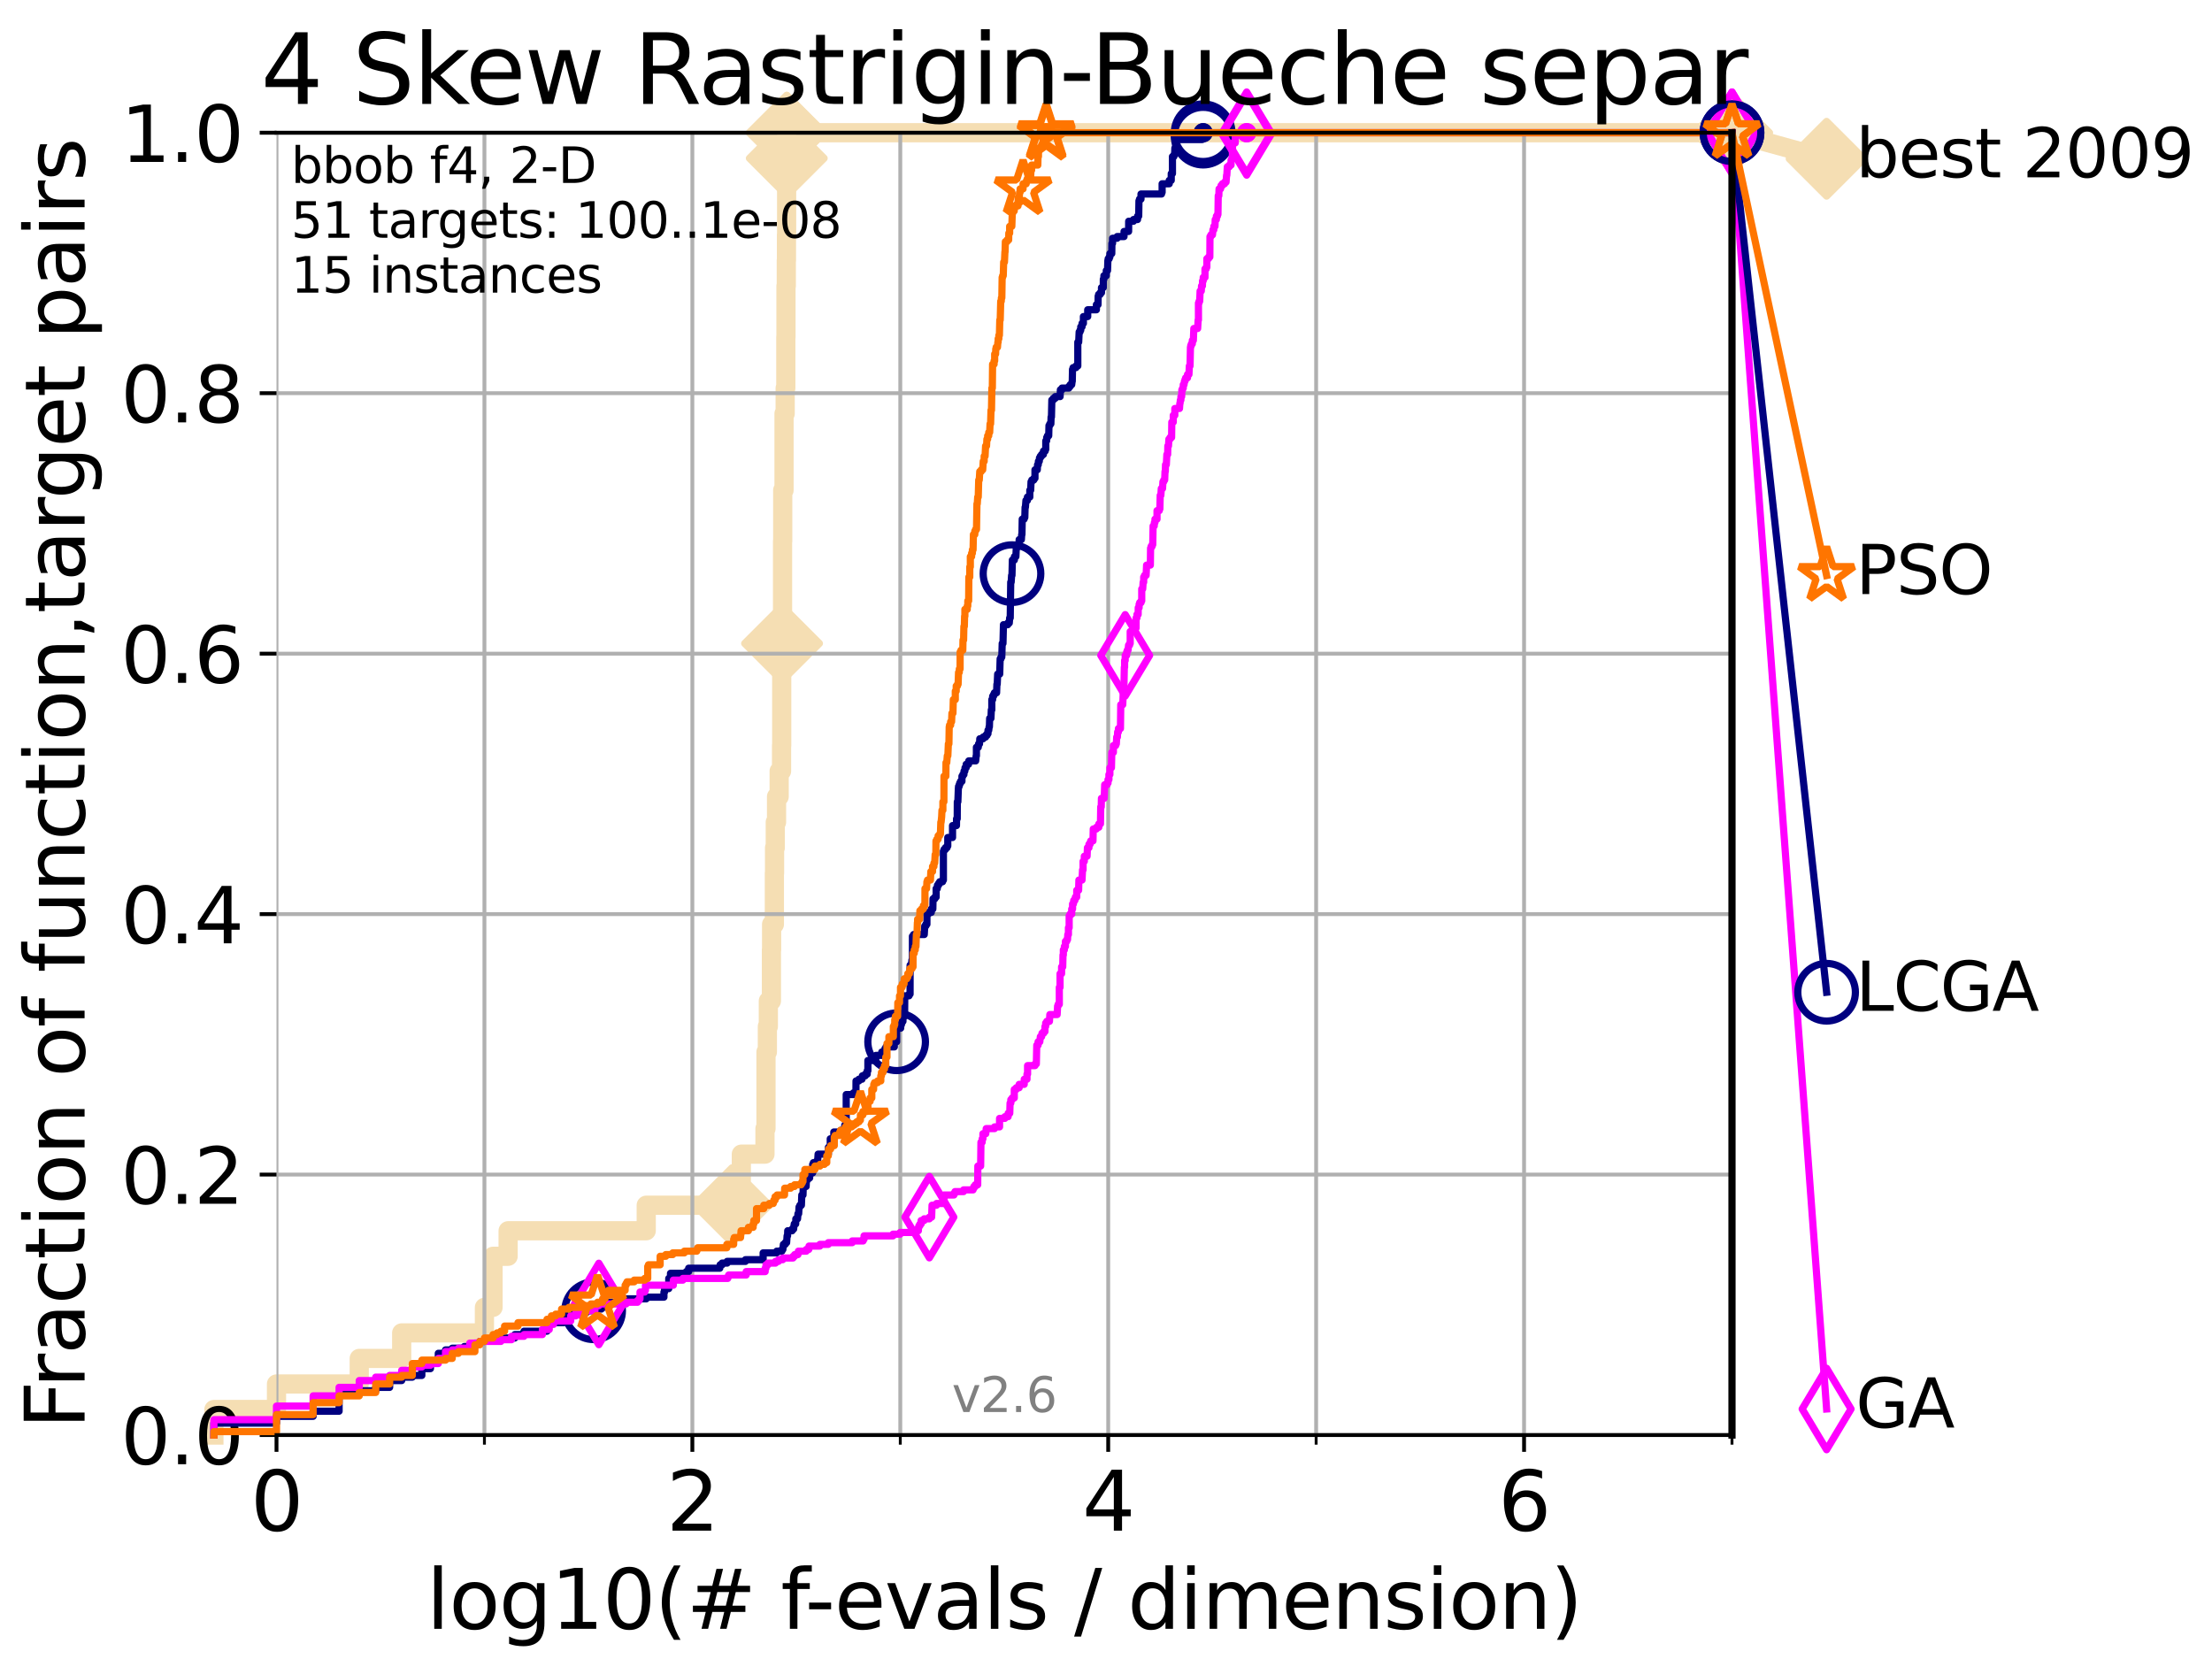 <?xml version="1.0" encoding="utf-8" standalone="no"?>
<!DOCTYPE svg PUBLIC "-//W3C//DTD SVG 1.1//EN"
  "http://www.w3.org/Graphics/SVG/1.1/DTD/svg11.dtd">
<svg xmlns:xlink="http://www.w3.org/1999/xlink" width="460.8pt" height="345.6pt" viewBox="0 0 460.8 345.6" xmlns="http://www.w3.org/2000/svg" version="1.1">
 <defs>
  <style type="text/css">*{stroke-linejoin: round; stroke-linecap: butt}</style>
 </defs>
 <g id="figure_1">
  <g id="patch_1">
   <path d="M 0 345.6 
L 460.8 345.6 
L 460.8 0 
L 0 0 
z
" style="fill: #ffffff"/>
  </g>
  <g id="axes_1">
   <g id="patch_2">
    <path d="M 57.6 298.944 
L 360.806 298.944 
L 360.806 27.648 
L 57.6 27.648 
z
" style="fill: #ffffff"/>
   </g>
   <g id="line2d_1">
    <path d="M 44.561 298.944 
L 44.561 293.624 
L 57.6 293.624 
L 57.6 288.305 
L 74.837 288.305 
L 74.837 282.985 
L 83.678 282.985 
L 83.678 277.666 
L 100.915 277.666 
L 100.915 272.346 
L 102.708 272.346 
L 102.708 261.707 
L 105.851 261.707 
L 105.851 256.388 
L 134.621 256.388 
L 134.621 251.068 
L 152.475 251.068 
L 152.475 245.749 
L 154.432 245.749 
L 154.432 240.429 
L 159.359 240.429 
L 159.359 235.11 
L 159.569 235.11 
L 159.569 219.151 
L 159.858 219.151 
L 159.858 213.832 
L 160.062 213.832 
L 160.062 208.512 
L 160.699 208.512 
L 160.699 197.873 
L 160.738 197.873 
L 160.738 192.553 
L 161.316 192.553 
L 161.316 181.914 
L 161.354 181.914 
L 161.354 176.595 
L 161.505 176.595 
L 161.505 171.275 
L 161.766 171.275 
L 161.766 165.956 
L 162.313 165.956 
L 162.313 160.636 
L 162.81 160.636 
L 162.81 155.317 
L 162.845 155.317 
L 162.845 139.358 
L 162.88 139.358 
L 162.88 134.039 
L 162.915 134.039 
L 162.915 128.719 
L 163.019 128.719 
L 163.019 112.76 
L 163.054 112.76 
L 163.054 102.121 
L 163.328 102.121 
L 163.328 86.163 
L 163.566 86.163 
L 163.566 80.843 
L 163.7 80.843 
L 163.7 70.204 
L 163.733 70.204 
L 163.733 59.565 
L 163.8 59.565 
L 163.8 54.246 
L 163.833 54.246 
L 163.833 48.926 
L 163.866 48.926 
L 163.866 32.968 
L 163.899 32.968 
L 163.899 27.648 
L 360.806 27.648 
" style="fill: none; stroke: #f5deb3; stroke-width: 4; stroke-linecap: square"/>
   </g>
   <g id="line2d_2">
    <defs>
     <path id="m5e6f13d054" d="M 0 7.778 
L 7.778 0 
L 0 -7.778 
L -7.778 0 
z
" style="stroke: #f5deb3; stroke-width: 1.5; stroke-linejoin: miter"/>
    </defs>
    <g>
     <use xlink:href="#m5e6f13d054" x="152.475" y="251.068" style="fill: #f5deb3; stroke: #f5deb3; stroke-width: 1.5; stroke-linejoin: miter"/>
     <use xlink:href="#m5e6f13d054" x="162.915" y="134.039" style="fill: #f5deb3; stroke: #f5deb3; stroke-width: 1.5; stroke-linejoin: miter"/>
     <use xlink:href="#m5e6f13d054" x="163.899" y="32.968" style="fill: #f5deb3; stroke: #f5deb3; stroke-width: 1.5; stroke-linejoin: miter"/>
     <use xlink:href="#m5e6f13d054" x="163.899" y="27.648" style="fill: #f5deb3; stroke: #f5deb3; stroke-width: 1.5; stroke-linejoin: miter"/>
     <use xlink:href="#m5e6f13d054" x="163.899" y="27.648" style="fill: #f5deb3; stroke: #f5deb3; stroke-width: 1.5; stroke-linejoin: miter"/>
     <use xlink:href="#m5e6f13d054" x="360.806" y="27.648" style="fill: #f5deb3; stroke: #f5deb3; stroke-width: 1.5; stroke-linejoin: miter"/>
    </g>
   </g>
   <g id="line2d_3">
    <path style="fill: none; stroke: #f5deb3; stroke-width: 4; stroke-linecap: square"/>
    <g/>
   </g>
   <g id="line2d_4">
    <path d="M 360.806 27.648 
L 380.515 33.074 
" style="fill: none; stroke: #f5deb3; stroke-width: 4; stroke-linecap: square"/>
    <g>
     <use xlink:href="#m5e6f13d054" x="360.806" y="27.648" style="fill: #f5deb3; stroke: #f5deb3; stroke-width: 1.5; stroke-linejoin: miter"/>
     <use xlink:href="#m5e6f13d054" x="380.515" y="33.074" style="fill: #f5deb3; stroke: #f5deb3; stroke-width: 1.5; stroke-linejoin: miter"/>
    </g>
   </g>
   <g id="matplotlib.axis_1">
    <g id="xtick_1">
     <g id="line2d_5">
      <path d="M 57.6 298.944 
L 57.6 27.648 
" clip-path="url(#p6b4084c2a8)" style="fill: none; stroke: #b0b0b0; stroke-width: 0.8; stroke-linecap: square"/>
     </g>
     <g id="line2d_6">
      <defs>
       <path id="m79ac740040" d="M 0 0 
L 0 3.5 
" style="stroke: #000000; stroke-width: 0.8"/>
      </defs>
      <g>
       <use xlink:href="#m79ac740040" x="57.6" y="298.944" style="stroke: #000000; stroke-width: 0.8"/>
      </g>
     </g>
     <g id="text_1">
      <!-- 0 -->
      <g transform="translate(52.192 318.861)scale(0.17 -0.17)">
       <defs>
        <path id="DejaVuSans-30" d="M 2034 4250 
Q 1547 4250 1301 3770 
Q 1056 3291 1056 2328 
Q 1056 1369 1301 889 
Q 1547 409 2034 409 
Q 2525 409 2770 889 
Q 3016 1369 3016 2328 
Q 3016 3291 2770 3770 
Q 2525 4250 2034 4250 
z
M 2034 4750 
Q 2819 4750 3233 4129 
Q 3647 3509 3647 2328 
Q 3647 1150 3233 529 
Q 2819 -91 2034 -91 
Q 1250 -91 836 529 
Q 422 1150 422 2328 
Q 422 3509 836 4129 
Q 1250 4750 2034 4750 
z
" transform="scale(0.016)"/>
       </defs>
       <use xlink:href="#DejaVuSans-30"/>
      </g>
     </g>
    </g>
    <g id="xtick_2">
     <g id="line2d_7">
      <path d="M 144.23 298.944 
L 144.23 27.648 
" clip-path="url(#p6b4084c2a8)" style="fill: none; stroke: #b0b0b0; stroke-width: 0.8; stroke-linecap: square"/>
     </g>
     <g id="line2d_8">
      <g>
       <use xlink:href="#m79ac740040" x="144.23" y="298.944" style="stroke: #000000; stroke-width: 0.8"/>
      </g>
     </g>
     <g id="text_2">
      <!-- 2 -->
      <g transform="translate(138.822 318.861)scale(0.17 -0.17)">
       <defs>
        <path id="DejaVuSans-32" d="M 1228 531 
L 3431 531 
L 3431 0 
L 469 0 
L 469 531 
Q 828 903 1448 1529 
Q 2069 2156 2228 2338 
Q 2531 2678 2651 2914 
Q 2772 3150 2772 3378 
Q 2772 3750 2511 3984 
Q 2250 4219 1831 4219 
Q 1534 4219 1204 4116 
Q 875 4013 500 3803 
L 500 4441 
Q 881 4594 1212 4672 
Q 1544 4750 1819 4750 
Q 2544 4750 2975 4387 
Q 3406 4025 3406 3419 
Q 3406 3131 3298 2873 
Q 3191 2616 2906 2266 
Q 2828 2175 2409 1742 
Q 1991 1309 1228 531 
z
" transform="scale(0.016)"/>
       </defs>
       <use xlink:href="#DejaVuSans-32"/>
      </g>
     </g>
    </g>
    <g id="xtick_3">
     <g id="line2d_9">
      <path d="M 230.861 298.944 
L 230.861 27.648 
" clip-path="url(#p6b4084c2a8)" style="fill: none; stroke: #b0b0b0; stroke-width: 0.8; stroke-linecap: square"/>
     </g>
     <g id="line2d_10">
      <g>
       <use xlink:href="#m79ac740040" x="230.861" y="298.944" style="stroke: #000000; stroke-width: 0.8"/>
      </g>
     </g>
     <g id="text_3">
      <!-- 4 -->
      <g transform="translate(225.453 318.861)scale(0.17 -0.17)">
       <defs>
        <path id="DejaVuSans-34" d="M 2419 4116 
L 825 1625 
L 2419 1625 
L 2419 4116 
z
M 2253 4666 
L 3047 4666 
L 3047 1625 
L 3713 1625 
L 3713 1100 
L 3047 1100 
L 3047 0 
L 2419 0 
L 2419 1100 
L 313 1100 
L 313 1709 
L 2253 4666 
z
" transform="scale(0.016)"/>
       </defs>
       <use xlink:href="#DejaVuSans-34"/>
      </g>
     </g>
    </g>
    <g id="xtick_4">
     <g id="line2d_11">
      <path d="M 317.491 298.944 
L 317.491 27.648 
" clip-path="url(#p6b4084c2a8)" style="fill: none; stroke: #b0b0b0; stroke-width: 0.8; stroke-linecap: square"/>
     </g>
     <g id="line2d_12">
      <g>
       <use xlink:href="#m79ac740040" x="317.491" y="298.944" style="stroke: #000000; stroke-width: 0.8"/>
      </g>
     </g>
     <g id="text_4">
      <!-- 6 -->
      <g transform="translate(312.083 318.861)scale(0.17 -0.17)">
       <defs>
        <path id="DejaVuSans-36" d="M 2113 2584 
Q 1688 2584 1439 2293 
Q 1191 2003 1191 1497 
Q 1191 994 1439 701 
Q 1688 409 2113 409 
Q 2538 409 2786 701 
Q 3034 994 3034 1497 
Q 3034 2003 2786 2293 
Q 2538 2584 2113 2584 
z
M 3366 4563 
L 3366 3988 
Q 3128 4100 2886 4159 
Q 2644 4219 2406 4219 
Q 1781 4219 1451 3797 
Q 1122 3375 1075 2522 
Q 1259 2794 1537 2939 
Q 1816 3084 2150 3084 
Q 2853 3084 3261 2657 
Q 3669 2231 3669 1497 
Q 3669 778 3244 343 
Q 2819 -91 2113 -91 
Q 1303 -91 875 529 
Q 447 1150 447 2328 
Q 447 3434 972 4092 
Q 1497 4750 2381 4750 
Q 2619 4750 2861 4703 
Q 3103 4656 3366 4563 
z
" transform="scale(0.016)"/>
       </defs>
       <use xlink:href="#DejaVuSans-36"/>
      </g>
     </g>
    </g>
    <g id="xtick_5">
     <g id="line2d_13">
      <path d="M 100.915 298.944 
L 100.915 27.648 
" clip-path="url(#p6b4084c2a8)" style="fill: none; stroke: #b0b0b0; stroke-width: 0.8; stroke-linecap: square"/>
     </g>
     <g id="line2d_14">
      <defs>
       <path id="m11f281ad3d" d="M 0 0 
L 0 2 
" style="stroke: #000000; stroke-width: 0.6"/>
      </defs>
      <g>
       <use xlink:href="#m11f281ad3d" x="100.915" y="298.944" style="stroke: #000000; stroke-width: 0.6"/>
      </g>
     </g>
    </g>
    <g id="xtick_6">
     <g id="line2d_15">
      <path d="M 187.546 298.944 
L 187.546 27.648 
" clip-path="url(#p6b4084c2a8)" style="fill: none; stroke: #b0b0b0; stroke-width: 0.8; stroke-linecap: square"/>
     </g>
     <g id="line2d_16">
      <g>
       <use xlink:href="#m11f281ad3d" x="187.546" y="298.944" style="stroke: #000000; stroke-width: 0.6"/>
      </g>
     </g>
    </g>
    <g id="xtick_7">
     <g id="line2d_17">
      <path d="M 274.176 298.944 
L 274.176 27.648 
" clip-path="url(#p6b4084c2a8)" style="fill: none; stroke: #b0b0b0; stroke-width: 0.8; stroke-linecap: square"/>
     </g>
     <g id="line2d_18">
      <g>
       <use xlink:href="#m11f281ad3d" x="274.176" y="298.944" style="stroke: #000000; stroke-width: 0.6"/>
      </g>
     </g>
    </g>
    <g id="xtick_8">
     <g id="line2d_19">
      <path d="M 360.806 298.944 
L 360.806 27.648 
" clip-path="url(#p6b4084c2a8)" style="fill: none; stroke: #b0b0b0; stroke-width: 0.8; stroke-linecap: square"/>
     </g>
     <g id="line2d_20">
      <g>
       <use xlink:href="#m11f281ad3d" x="360.806" y="298.944" style="stroke: #000000; stroke-width: 0.6"/>
      </g>
     </g>
    </g>
    <g id="text_5">
     <!-- log10(# f-evals / dimension) -->
     <g transform="translate(88.823 339.314)scale(0.17 -0.17)">
      <defs>
       <path id="DejaVuSans-6c" d="M 603 4863 
L 1178 4863 
L 1178 0 
L 603 0 
L 603 4863 
z
" transform="scale(0.016)"/>
       <path id="DejaVuSans-6f" d="M 1959 3097 
Q 1497 3097 1228 2736 
Q 959 2375 959 1747 
Q 959 1119 1226 758 
Q 1494 397 1959 397 
Q 2419 397 2687 759 
Q 2956 1122 2956 1747 
Q 2956 2369 2687 2733 
Q 2419 3097 1959 3097 
z
M 1959 3584 
Q 2709 3584 3137 3096 
Q 3566 2609 3566 1747 
Q 3566 888 3137 398 
Q 2709 -91 1959 -91 
Q 1206 -91 779 398 
Q 353 888 353 1747 
Q 353 2609 779 3096 
Q 1206 3584 1959 3584 
z
" transform="scale(0.016)"/>
       <path id="DejaVuSans-67" d="M 2906 1791 
Q 2906 2416 2648 2759 
Q 2391 3103 1925 3103 
Q 1463 3103 1205 2759 
Q 947 2416 947 1791 
Q 947 1169 1205 825 
Q 1463 481 1925 481 
Q 2391 481 2648 825 
Q 2906 1169 2906 1791 
z
M 3481 434 
Q 3481 -459 3084 -895 
Q 2688 -1331 1869 -1331 
Q 1566 -1331 1297 -1286 
Q 1028 -1241 775 -1147 
L 775 -588 
Q 1028 -725 1275 -790 
Q 1522 -856 1778 -856 
Q 2344 -856 2625 -561 
Q 2906 -266 2906 331 
L 2906 616 
Q 2728 306 2450 153 
Q 2172 0 1784 0 
Q 1141 0 747 490 
Q 353 981 353 1791 
Q 353 2603 747 3093 
Q 1141 3584 1784 3584 
Q 2172 3584 2450 3431 
Q 2728 3278 2906 2969 
L 2906 3500 
L 3481 3500 
L 3481 434 
z
" transform="scale(0.016)"/>
       <path id="DejaVuSans-31" d="M 794 531 
L 1825 531 
L 1825 4091 
L 703 3866 
L 703 4441 
L 1819 4666 
L 2450 4666 
L 2450 531 
L 3481 531 
L 3481 0 
L 794 0 
L 794 531 
z
" transform="scale(0.016)"/>
       <path id="DejaVuSans-28" d="M 1984 4856 
Q 1566 4138 1362 3434 
Q 1159 2731 1159 2009 
Q 1159 1288 1364 580 
Q 1569 -128 1984 -844 
L 1484 -844 
Q 1016 -109 783 600 
Q 550 1309 550 2009 
Q 550 2706 781 3412 
Q 1013 4119 1484 4856 
L 1984 4856 
z
" transform="scale(0.016)"/>
       <path id="DejaVuSans-23" d="M 3272 2816 
L 2363 2816 
L 2100 1772 
L 3016 1772 
L 3272 2816 
z
M 2803 4594 
L 2478 3297 
L 3391 3297 
L 3719 4594 
L 4219 4594 
L 3897 3297 
L 4872 3297 
L 4872 2816 
L 3775 2816 
L 3519 1772 
L 4513 1772 
L 4513 1294 
L 3397 1294 
L 3072 0 
L 2572 0 
L 2894 1294 
L 1978 1294 
L 1656 0 
L 1153 0 
L 1478 1294 
L 494 1294 
L 494 1772 
L 1594 1772 
L 1856 2816 
L 850 2816 
L 850 3297 
L 1978 3297 
L 2297 4594 
L 2803 4594 
z
" transform="scale(0.016)"/>
       <path id="DejaVuSans-20" transform="scale(0.016)"/>
       <path id="DejaVuSans-66" d="M 2375 4863 
L 2375 4384 
L 1825 4384 
Q 1516 4384 1395 4259 
Q 1275 4134 1275 3809 
L 1275 3500 
L 2222 3500 
L 2222 3053 
L 1275 3053 
L 1275 0 
L 697 0 
L 697 3053 
L 147 3053 
L 147 3500 
L 697 3500 
L 697 3744 
Q 697 4328 969 4595 
Q 1241 4863 1831 4863 
L 2375 4863 
z
" transform="scale(0.016)"/>
       <path id="DejaVuSans-2d" d="M 313 2009 
L 1997 2009 
L 1997 1497 
L 313 1497 
L 313 2009 
z
" transform="scale(0.016)"/>
       <path id="DejaVuSans-65" d="M 3597 1894 
L 3597 1613 
L 953 1613 
Q 991 1019 1311 708 
Q 1631 397 2203 397 
Q 2534 397 2845 478 
Q 3156 559 3463 722 
L 3463 178 
Q 3153 47 2828 -22 
Q 2503 -91 2169 -91 
Q 1331 -91 842 396 
Q 353 884 353 1716 
Q 353 2575 817 3079 
Q 1281 3584 2069 3584 
Q 2775 3584 3186 3129 
Q 3597 2675 3597 1894 
z
M 3022 2063 
Q 3016 2534 2758 2815 
Q 2500 3097 2075 3097 
Q 1594 3097 1305 2825 
Q 1016 2553 972 2059 
L 3022 2063 
z
" transform="scale(0.016)"/>
       <path id="DejaVuSans-76" d="M 191 3500 
L 800 3500 
L 1894 563 
L 2988 3500 
L 3597 3500 
L 2284 0 
L 1503 0 
L 191 3500 
z
" transform="scale(0.016)"/>
       <path id="DejaVuSans-61" d="M 2194 1759 
Q 1497 1759 1228 1600 
Q 959 1441 959 1056 
Q 959 750 1161 570 
Q 1363 391 1709 391 
Q 2188 391 2477 730 
Q 2766 1069 2766 1631 
L 2766 1759 
L 2194 1759 
z
M 3341 1997 
L 3341 0 
L 2766 0 
L 2766 531 
Q 2569 213 2275 61 
Q 1981 -91 1556 -91 
Q 1019 -91 701 211 
Q 384 513 384 1019 
Q 384 1609 779 1909 
Q 1175 2209 1959 2209 
L 2766 2209 
L 2766 2266 
Q 2766 2663 2505 2880 
Q 2244 3097 1772 3097 
Q 1472 3097 1187 3025 
Q 903 2953 641 2809 
L 641 3341 
Q 956 3463 1253 3523 
Q 1550 3584 1831 3584 
Q 2591 3584 2966 3190 
Q 3341 2797 3341 1997 
z
" transform="scale(0.016)"/>
       <path id="DejaVuSans-73" d="M 2834 3397 
L 2834 2853 
Q 2591 2978 2328 3040 
Q 2066 3103 1784 3103 
Q 1356 3103 1142 2972 
Q 928 2841 928 2578 
Q 928 2378 1081 2264 
Q 1234 2150 1697 2047 
L 1894 2003 
Q 2506 1872 2764 1633 
Q 3022 1394 3022 966 
Q 3022 478 2636 193 
Q 2250 -91 1575 -91 
Q 1294 -91 989 -36 
Q 684 19 347 128 
L 347 722 
Q 666 556 975 473 
Q 1284 391 1588 391 
Q 1994 391 2212 530 
Q 2431 669 2431 922 
Q 2431 1156 2273 1281 
Q 2116 1406 1581 1522 
L 1381 1569 
Q 847 1681 609 1914 
Q 372 2147 372 2553 
Q 372 3047 722 3315 
Q 1072 3584 1716 3584 
Q 2034 3584 2315 3537 
Q 2597 3491 2834 3397 
z
" transform="scale(0.016)"/>
       <path id="DejaVuSans-2f" d="M 1625 4666 
L 2156 4666 
L 531 -594 
L 0 -594 
L 1625 4666 
z
" transform="scale(0.016)"/>
       <path id="DejaVuSans-64" d="M 2906 2969 
L 2906 4863 
L 3481 4863 
L 3481 0 
L 2906 0 
L 2906 525 
Q 2725 213 2448 61 
Q 2172 -91 1784 -91 
Q 1150 -91 751 415 
Q 353 922 353 1747 
Q 353 2572 751 3078 
Q 1150 3584 1784 3584 
Q 2172 3584 2448 3432 
Q 2725 3281 2906 2969 
z
M 947 1747 
Q 947 1113 1208 752 
Q 1469 391 1925 391 
Q 2381 391 2643 752 
Q 2906 1113 2906 1747 
Q 2906 2381 2643 2742 
Q 2381 3103 1925 3103 
Q 1469 3103 1208 2742 
Q 947 2381 947 1747 
z
" transform="scale(0.016)"/>
       <path id="DejaVuSans-69" d="M 603 3500 
L 1178 3500 
L 1178 0 
L 603 0 
L 603 3500 
z
M 603 4863 
L 1178 4863 
L 1178 4134 
L 603 4134 
L 603 4863 
z
" transform="scale(0.016)"/>
       <path id="DejaVuSans-6d" d="M 3328 2828 
Q 3544 3216 3844 3400 
Q 4144 3584 4550 3584 
Q 5097 3584 5394 3201 
Q 5691 2819 5691 2113 
L 5691 0 
L 5113 0 
L 5113 2094 
Q 5113 2597 4934 2840 
Q 4756 3084 4391 3084 
Q 3944 3084 3684 2787 
Q 3425 2491 3425 1978 
L 3425 0 
L 2847 0 
L 2847 2094 
Q 2847 2600 2669 2842 
Q 2491 3084 2119 3084 
Q 1678 3084 1418 2786 
Q 1159 2488 1159 1978 
L 1159 0 
L 581 0 
L 581 3500 
L 1159 3500 
L 1159 2956 
Q 1356 3278 1631 3431 
Q 1906 3584 2284 3584 
Q 2666 3584 2933 3390 
Q 3200 3197 3328 2828 
z
" transform="scale(0.016)"/>
       <path id="DejaVuSans-6e" d="M 3513 2113 
L 3513 0 
L 2938 0 
L 2938 2094 
Q 2938 2591 2744 2837 
Q 2550 3084 2163 3084 
Q 1697 3084 1428 2787 
Q 1159 2491 1159 1978 
L 1159 0 
L 581 0 
L 581 3500 
L 1159 3500 
L 1159 2956 
Q 1366 3272 1645 3428 
Q 1925 3584 2291 3584 
Q 2894 3584 3203 3211 
Q 3513 2838 3513 2113 
z
" transform="scale(0.016)"/>
       <path id="DejaVuSans-29" d="M 513 4856 
L 1013 4856 
Q 1481 4119 1714 3412 
Q 1947 2706 1947 2009 
Q 1947 1309 1714 600 
Q 1481 -109 1013 -844 
L 513 -844 
Q 928 -128 1133 580 
Q 1338 1288 1338 2009 
Q 1338 2731 1133 3434 
Q 928 4138 513 4856 
z
" transform="scale(0.016)"/>
      </defs>
      <use xlink:href="#DejaVuSans-6c"/>
      <use xlink:href="#DejaVuSans-6f" x="27.783"/>
      <use xlink:href="#DejaVuSans-67" x="88.965"/>
      <use xlink:href="#DejaVuSans-31" x="152.441"/>
      <use xlink:href="#DejaVuSans-30" x="216.064"/>
      <use xlink:href="#DejaVuSans-28" x="279.688"/>
      <use xlink:href="#DejaVuSans-23" x="318.701"/>
      <use xlink:href="#DejaVuSans-20" x="402.49"/>
      <use xlink:href="#DejaVuSans-66" x="434.277"/>
      <use xlink:href="#DejaVuSans-2d" x="463.982"/>
      <use xlink:href="#DejaVuSans-65" x="500.066"/>
      <use xlink:href="#DejaVuSans-76" x="561.59"/>
      <use xlink:href="#DejaVuSans-61" x="620.77"/>
      <use xlink:href="#DejaVuSans-6c" x="682.049"/>
      <use xlink:href="#DejaVuSans-73" x="709.832"/>
      <use xlink:href="#DejaVuSans-20" x="761.932"/>
      <use xlink:href="#DejaVuSans-2f" x="793.719"/>
      <use xlink:href="#DejaVuSans-20" x="827.41"/>
      <use xlink:href="#DejaVuSans-64" x="859.197"/>
      <use xlink:href="#DejaVuSans-69" x="922.674"/>
      <use xlink:href="#DejaVuSans-6d" x="950.457"/>
      <use xlink:href="#DejaVuSans-65" x="1047.869"/>
      <use xlink:href="#DejaVuSans-6e" x="1109.393"/>
      <use xlink:href="#DejaVuSans-73" x="1172.771"/>
      <use xlink:href="#DejaVuSans-69" x="1224.871"/>
      <use xlink:href="#DejaVuSans-6f" x="1252.654"/>
      <use xlink:href="#DejaVuSans-6e" x="1313.836"/>
      <use xlink:href="#DejaVuSans-29" x="1377.215"/>
     </g>
    </g>
   </g>
   <g id="matplotlib.axis_2">
    <g id="ytick_1">
     <g id="line2d_21">
      <path d="M 57.6 298.944 
L 360.806 298.944 
" clip-path="url(#p6b4084c2a8)" style="fill: none; stroke: #b0b0b0; stroke-width: 0.8; stroke-linecap: square"/>
     </g>
     <g id="line2d_22">
      <defs>
       <path id="m1dcd3891d8" d="M 0 0 
L -3.5 0 
" style="stroke: #000000; stroke-width: 0.8"/>
      </defs>
      <g>
       <use xlink:href="#m1dcd3891d8" x="57.6" y="298.944" style="stroke: #000000; stroke-width: 0.8"/>
      </g>
     </g>
     <g id="text_6">
      <!-- 0.0 -->
      <g transform="translate(25.155 305.023)scale(0.16 -0.16)">
       <defs>
        <path id="DejaVuSans-2e" d="M 684 794 
L 1344 794 
L 1344 0 
L 684 0 
L 684 794 
z
" transform="scale(0.016)"/>
       </defs>
       <use xlink:href="#DejaVuSans-30"/>
       <use xlink:href="#DejaVuSans-2e" x="63.623"/>
       <use xlink:href="#DejaVuSans-30" x="95.41"/>
      </g>
     </g>
    </g>
    <g id="ytick_2">
     <g id="line2d_23">
      <path d="M 57.6 244.685 
L 360.806 244.685 
" clip-path="url(#p6b4084c2a8)" style="fill: none; stroke: #b0b0b0; stroke-width: 0.8; stroke-linecap: square"/>
     </g>
     <g id="line2d_24">
      <g>
       <use xlink:href="#m1dcd3891d8" x="57.6" y="244.685" style="stroke: #000000; stroke-width: 0.8"/>
      </g>
     </g>
     <g id="text_7">
      <!-- 0.2 -->
      <g transform="translate(25.155 250.764)scale(0.16 -0.16)">
       <use xlink:href="#DejaVuSans-30"/>
       <use xlink:href="#DejaVuSans-2e" x="63.623"/>
       <use xlink:href="#DejaVuSans-32" x="95.41"/>
      </g>
     </g>
    </g>
    <g id="ytick_3">
     <g id="line2d_25">
      <path d="M 57.6 190.426 
L 360.806 190.426 
" clip-path="url(#p6b4084c2a8)" style="fill: none; stroke: #b0b0b0; stroke-width: 0.8; stroke-linecap: square"/>
     </g>
     <g id="line2d_26">
      <g>
       <use xlink:href="#m1dcd3891d8" x="57.6" y="190.426" style="stroke: #000000; stroke-width: 0.8"/>
      </g>
     </g>
     <g id="text_8">
      <!-- 0.4 -->
      <g transform="translate(25.155 196.504)scale(0.16 -0.16)">
       <use xlink:href="#DejaVuSans-30"/>
       <use xlink:href="#DejaVuSans-2e" x="63.623"/>
       <use xlink:href="#DejaVuSans-34" x="95.41"/>
      </g>
     </g>
    </g>
    <g id="ytick_4">
     <g id="line2d_27">
      <path d="M 57.6 136.166 
L 360.806 136.166 
" clip-path="url(#p6b4084c2a8)" style="fill: none; stroke: #b0b0b0; stroke-width: 0.8; stroke-linecap: square"/>
     </g>
     <g id="line2d_28">
      <g>
       <use xlink:href="#m1dcd3891d8" x="57.6" y="136.166" style="stroke: #000000; stroke-width: 0.8"/>
      </g>
     </g>
     <g id="text_9">
      <!-- 0.6 -->
      <g transform="translate(25.155 142.245)scale(0.16 -0.16)">
       <use xlink:href="#DejaVuSans-30"/>
       <use xlink:href="#DejaVuSans-2e" x="63.623"/>
       <use xlink:href="#DejaVuSans-36" x="95.41"/>
      </g>
     </g>
    </g>
    <g id="ytick_5">
     <g id="line2d_29">
      <path d="M 57.6 81.907 
L 360.806 81.907 
" clip-path="url(#p6b4084c2a8)" style="fill: none; stroke: #b0b0b0; stroke-width: 0.8; stroke-linecap: square"/>
     </g>
     <g id="line2d_30">
      <g>
       <use xlink:href="#m1dcd3891d8" x="57.6" y="81.907" style="stroke: #000000; stroke-width: 0.8"/>
      </g>
     </g>
     <g id="text_10">
      <!-- 0.8 -->
      <g transform="translate(25.155 87.986)scale(0.16 -0.16)">
       <defs>
        <path id="DejaVuSans-38" d="M 2034 2216 
Q 1584 2216 1326 1975 
Q 1069 1734 1069 1313 
Q 1069 891 1326 650 
Q 1584 409 2034 409 
Q 2484 409 2743 651 
Q 3003 894 3003 1313 
Q 3003 1734 2745 1975 
Q 2488 2216 2034 2216 
z
M 1403 2484 
Q 997 2584 770 2862 
Q 544 3141 544 3541 
Q 544 4100 942 4425 
Q 1341 4750 2034 4750 
Q 2731 4750 3128 4425 
Q 3525 4100 3525 3541 
Q 3525 3141 3298 2862 
Q 3072 2584 2669 2484 
Q 3125 2378 3379 2068 
Q 3634 1759 3634 1313 
Q 3634 634 3220 271 
Q 2806 -91 2034 -91 
Q 1263 -91 848 271 
Q 434 634 434 1313 
Q 434 1759 690 2068 
Q 947 2378 1403 2484 
z
M 1172 3481 
Q 1172 3119 1398 2916 
Q 1625 2713 2034 2713 
Q 2441 2713 2670 2916 
Q 2900 3119 2900 3481 
Q 2900 3844 2670 4047 
Q 2441 4250 2034 4250 
Q 1625 4250 1398 4047 
Q 1172 3844 1172 3481 
z
" transform="scale(0.016)"/>
       </defs>
       <use xlink:href="#DejaVuSans-30"/>
       <use xlink:href="#DejaVuSans-2e" x="63.623"/>
       <use xlink:href="#DejaVuSans-38" x="95.41"/>
      </g>
     </g>
    </g>
    <g id="ytick_6">
     <g id="line2d_31">
      <path d="M 57.6 27.648 
L 360.806 27.648 
" clip-path="url(#p6b4084c2a8)" style="fill: none; stroke: #b0b0b0; stroke-width: 0.8; stroke-linecap: square"/>
     </g>
     <g id="line2d_32">
      <g>
       <use xlink:href="#m1dcd3891d8" x="57.6" y="27.648" style="stroke: #000000; stroke-width: 0.8"/>
      </g>
     </g>
     <g id="text_11">
      <!-- 1.0 -->
      <g transform="translate(25.155 33.727)scale(0.16 -0.16)">
       <use xlink:href="#DejaVuSans-31"/>
       <use xlink:href="#DejaVuSans-2e" x="63.623"/>
       <use xlink:href="#DejaVuSans-30" x="95.41"/>
      </g>
     </g>
    </g>
    <g id="text_12">
     <!-- Fraction of function,target pairs -->
     <g transform="translate(17.62 297.681)rotate(-90)scale(0.17 -0.17)">
      <defs>
       <path id="DejaVuSans-46" d="M 628 4666 
L 3309 4666 
L 3309 4134 
L 1259 4134 
L 1259 2759 
L 3109 2759 
L 3109 2228 
L 1259 2228 
L 1259 0 
L 628 0 
L 628 4666 
z
" transform="scale(0.016)"/>
       <path id="DejaVuSans-72" d="M 2631 2963 
Q 2534 3019 2420 3045 
Q 2306 3072 2169 3072 
Q 1681 3072 1420 2755 
Q 1159 2438 1159 1844 
L 1159 0 
L 581 0 
L 581 3500 
L 1159 3500 
L 1159 2956 
Q 1341 3275 1631 3429 
Q 1922 3584 2338 3584 
Q 2397 3584 2469 3576 
Q 2541 3569 2628 3553 
L 2631 2963 
z
" transform="scale(0.016)"/>
       <path id="DejaVuSans-63" d="M 3122 3366 
L 3122 2828 
Q 2878 2963 2633 3030 
Q 2388 3097 2138 3097 
Q 1578 3097 1268 2742 
Q 959 2388 959 1747 
Q 959 1106 1268 751 
Q 1578 397 2138 397 
Q 2388 397 2633 464 
Q 2878 531 3122 666 
L 3122 134 
Q 2881 22 2623 -34 
Q 2366 -91 2075 -91 
Q 1284 -91 818 406 
Q 353 903 353 1747 
Q 353 2603 823 3093 
Q 1294 3584 2113 3584 
Q 2378 3584 2631 3529 
Q 2884 3475 3122 3366 
z
" transform="scale(0.016)"/>
       <path id="DejaVuSans-74" d="M 1172 4494 
L 1172 3500 
L 2356 3500 
L 2356 3053 
L 1172 3053 
L 1172 1153 
Q 1172 725 1289 603 
Q 1406 481 1766 481 
L 2356 481 
L 2356 0 
L 1766 0 
Q 1100 0 847 248 
Q 594 497 594 1153 
L 594 3053 
L 172 3053 
L 172 3500 
L 594 3500 
L 594 4494 
L 1172 4494 
z
" transform="scale(0.016)"/>
       <path id="DejaVuSans-75" d="M 544 1381 
L 544 3500 
L 1119 3500 
L 1119 1403 
Q 1119 906 1312 657 
Q 1506 409 1894 409 
Q 2359 409 2629 706 
Q 2900 1003 2900 1516 
L 2900 3500 
L 3475 3500 
L 3475 0 
L 2900 0 
L 2900 538 
Q 2691 219 2414 64 
Q 2138 -91 1772 -91 
Q 1169 -91 856 284 
Q 544 659 544 1381 
z
M 1991 3584 
L 1991 3584 
z
" transform="scale(0.016)"/>
       <path id="DejaVuSans-2c" d="M 750 794 
L 1409 794 
L 1409 256 
L 897 -744 
L 494 -744 
L 750 256 
L 750 794 
z
" transform="scale(0.016)"/>
       <path id="DejaVuSans-70" d="M 1159 525 
L 1159 -1331 
L 581 -1331 
L 581 3500 
L 1159 3500 
L 1159 2969 
Q 1341 3281 1617 3432 
Q 1894 3584 2278 3584 
Q 2916 3584 3314 3078 
Q 3713 2572 3713 1747 
Q 3713 922 3314 415 
Q 2916 -91 2278 -91 
Q 1894 -91 1617 61 
Q 1341 213 1159 525 
z
M 3116 1747 
Q 3116 2381 2855 2742 
Q 2594 3103 2138 3103 
Q 1681 3103 1420 2742 
Q 1159 2381 1159 1747 
Q 1159 1113 1420 752 
Q 1681 391 2138 391 
Q 2594 391 2855 752 
Q 3116 1113 3116 1747 
z
" transform="scale(0.016)"/>
      </defs>
      <use xlink:href="#DejaVuSans-46"/>
      <use xlink:href="#DejaVuSans-72" x="50.27"/>
      <use xlink:href="#DejaVuSans-61" x="91.383"/>
      <use xlink:href="#DejaVuSans-63" x="152.662"/>
      <use xlink:href="#DejaVuSans-74" x="207.643"/>
      <use xlink:href="#DejaVuSans-69" x="246.852"/>
      <use xlink:href="#DejaVuSans-6f" x="274.635"/>
      <use xlink:href="#DejaVuSans-6e" x="335.816"/>
      <use xlink:href="#DejaVuSans-20" x="399.195"/>
      <use xlink:href="#DejaVuSans-6f" x="430.982"/>
      <use xlink:href="#DejaVuSans-66" x="492.164"/>
      <use xlink:href="#DejaVuSans-20" x="527.369"/>
      <use xlink:href="#DejaVuSans-66" x="559.156"/>
      <use xlink:href="#DejaVuSans-75" x="594.361"/>
      <use xlink:href="#DejaVuSans-6e" x="657.74"/>
      <use xlink:href="#DejaVuSans-63" x="721.119"/>
      <use xlink:href="#DejaVuSans-74" x="776.1"/>
      <use xlink:href="#DejaVuSans-69" x="815.309"/>
      <use xlink:href="#DejaVuSans-6f" x="843.092"/>
      <use xlink:href="#DejaVuSans-6e" x="904.273"/>
      <use xlink:href="#DejaVuSans-2c" x="967.652"/>
      <use xlink:href="#DejaVuSans-74" x="999.439"/>
      <use xlink:href="#DejaVuSans-61" x="1038.648"/>
      <use xlink:href="#DejaVuSans-72" x="1099.928"/>
      <use xlink:href="#DejaVuSans-67" x="1139.291"/>
      <use xlink:href="#DejaVuSans-65" x="1202.768"/>
      <use xlink:href="#DejaVuSans-74" x="1264.291"/>
      <use xlink:href="#DejaVuSans-20" x="1303.5"/>
      <use xlink:href="#DejaVuSans-70" x="1335.287"/>
      <use xlink:href="#DejaVuSans-61" x="1398.764"/>
      <use xlink:href="#DejaVuSans-69" x="1460.043"/>
      <use xlink:href="#DejaVuSans-72" x="1487.826"/>
      <use xlink:href="#DejaVuSans-73" x="1528.939"/>
     </g>
    </g>
   </g>
   <g id="line2d_33">
    <defs>
     <path id="m62bfe39dc1" d="M 0 1.5 
C 0.398 1.5 0.779 1.342 1.061 1.061 
C 1.342 0.779 1.5 0.398 1.5 0 
C 1.5 -0.398 1.342 -0.779 1.061 -1.061 
C 0.779 -1.342 0.398 -1.5 0 -1.5 
C -0.398 -1.5 -0.779 -1.342 -1.061 -1.061 
C -1.342 -0.779 -1.5 -0.398 -1.5 0 
C -1.5 0.398 -1.342 0.779 -1.061 1.061 
C -0.779 1.342 -0.398 1.5 0 1.5 
z
" style="stroke: #f5deb3"/>
    </defs>
    <g>
     <use xlink:href="#m62bfe39dc1" x="163.899" y="27.648" style="fill: #f5deb3; stroke: #f5deb3"/>
     <use xlink:href="#m62bfe39dc1" x="163.899" y="27.648" style="fill: #f5deb3; stroke: #f5deb3"/>
    </g>
   </g>
   <g id="line2d_34">
    <defs>
     <path id="mad0bb79b7a" d="M 0 1.5 
C 0.398 1.5 0.779 1.342 1.061 1.061 
C 1.342 0.779 1.5 0.398 1.5 0 
C 1.5 -0.398 1.342 -0.779 1.061 -1.061 
C 0.779 -1.342 0.398 -1.5 0 -1.5 
C -0.398 -1.5 -0.779 -1.342 -1.061 -1.061 
C -1.342 -0.779 -1.5 -0.398 -1.5 0 
C -1.5 0.398 -1.342 0.779 -1.061 1.061 
C -0.779 1.342 -0.398 1.5 0 1.5 
z
" style="stroke: #000080"/>
    </defs>
    <g>
     <use xlink:href="#mad0bb79b7a" x="250.637" y="27.648" style="fill: #000080; stroke: #000080"/>
     <use xlink:href="#mad0bb79b7a" x="250.637" y="27.648" style="fill: #000080; stroke: #000080"/>
    </g>
   </g>
   <g id="line2d_35">
    <path d="M 44.561 298.944 
L 44.561 296.462 
L 57.6 296.462 
L 57.6 295.043 
L 65.227 295.043 
L 65.227 293.979 
L 70.639 293.979 
L 70.639 290.433 
L 74.837 290.433 
L 74.837 289.723 
L 78.267 289.723 
L 78.267 289.014 
L 81.166 289.014 
L 81.166 287.596 
L 83.678 287.596 
L 83.678 286.886 
L 85.894 286.886 
L 85.894 286.532 
L 87.876 286.532 
L 87.876 285.113 
L 89.669 285.113 
L 89.669 283.695 
L 91.306 283.695 
L 91.306 281.922 
L 92.812 281.922 
L 92.812 281.212 
L 94.206 281.212 
L 94.206 280.858 
L 96.718 280.858 
L 96.718 280.503 
L 97.858 280.503 
L 97.858 280.148 
L 98.933 280.148 
L 98.933 279.794 
L 99.95 279.794 
L 99.95 279.439 
L 100.915 279.439 
L 100.915 279.084 
L 103.544 279.084 
L 103.544 278.73 
L 107.245 278.73 
L 107.245 278.021 
L 109.159 278.021 
L 109.159 277.311 
L 113.954 277.311 
L 113.954 275.538 
L 117.384 275.538 
L 117.384 274.474 
L 118.89 274.474 
L 118.89 274.12 
L 119.248 274.12 
L 119.248 273.765 
L 121.266 273.765 
L 121.266 273.41 
L 122.199 273.41 
L 122.199 273.056 
L 123.658 273.056 
L 123.658 272.701 
L 125.271 272.701 
L 125.271 272.346 
L 125.779 272.346 
L 125.779 271.282 
L 128.999 271.282 
L 128.999 270.928 
L 129.209 270.928 
L 129.209 270.573 
L 134.621 270.573 
L 134.621 270.219 
L 138.31 270.219 
L 138.31 269.155 
L 138.439 269.155 
L 138.439 268.445 
L 139.314 268.445 
L 139.314 266.318 
L 139.677 266.318 
L 139.677 265.254 
L 142.966 265.254 
L 142.966 264.899 
L 143.462 264.899 
L 143.462 264.19 
L 149.945 264.19 
L 150.015 263.48 
L 150.425 263.48 
L 150.425 263.126 
L 151.478 263.126 
L 151.478 262.771 
L 155.288 262.771 
L 155.288 262.417 
L 158.977 262.417 
L 158.977 260.998 
L 161.803 260.998 
L 161.803 260.643 
L 162.88 260.643 
L 162.88 260.289 
L 163.088 260.289 
L 163.192 259.225 
L 163.566 259.225 
L 163.566 258.87 
L 163.866 258.87 
L 163.965 257.452 
L 164.064 257.452 
L 164.096 256.388 
L 165.022 256.388 
L 165.022 256.033 
L 165.331 256.033 
L 165.392 255.324 
L 165.453 255.324 
L 165.453 254.969 
L 165.755 254.969 
L 165.785 253.905 
L 166.14 253.905 
L 166.228 252.841 
L 166.374 252.841 
L 166.461 251.423 
L 166.633 251.423 
L 166.633 251.068 
L 166.945 251.068 
L 167.029 248.94 
L 167.279 248.94 
L 167.334 247.167 
L 167.931 247.167 
L 167.984 245.749 
L 168.274 245.749 
L 168.274 245.394 
L 168.663 245.394 
L 168.663 244.685 
L 168.817 244.685 
L 168.817 244.33 
L 169.294 244.33 
L 169.294 242.557 
L 169.443 242.557 
L 169.443 242.202 
L 170.143 242.202 
L 170.143 241.848 
L 170.332 241.848 
L 170.426 240.429 
L 172.566 240.429 
L 172.566 239.011 
L 172.958 239.011 
L 172.958 237.237 
L 173.699 237.237 
L 173.699 235.819 
L 175.172 235.819 
L 175.172 235.464 
L 175.972 235.464 
L 175.972 234.4 
L 176.145 234.4 
L 176.145 234.046 
L 176.282 234.046 
L 176.282 228.017 
L 177.779 228.017 
L 177.779 227.662 
L 178.309 227.662 
L 178.324 225.18 
L 178.914 225.18 
L 178.914 224.825 
L 179.572 224.825 
L 179.643 224.116 
L 180.249 224.116 
L 180.249 223.761 
L 180.66 223.761 
L 180.66 223.052 
L 180.796 223.052 
L 180.796 220.924 
L 181.919 220.924 
L 181.919 220.57 
L 182.445 220.57 
L 182.469 219.86 
L 183.686 219.86 
L 183.686 219.151 
L 184.344 219.151 
L 184.355 218.442 
L 184.566 218.442 
L 184.566 218.087 
L 186.301 218.087 
L 186.301 217.023 
L 186.787 217.023 
L 186.787 214.186 
L 187.63 214.186 
L 187.63 213.477 
L 187.779 213.477 
L 187.779 213.122 
L 187.89 213.122 
L 187.89 212.768 
L 188.102 212.768 
L 188.12 211.704 
L 188.445 211.704 
L 188.481 207.448 
L 189.364 207.448 
L 189.364 207.093 
L 189.585 207.093 
L 189.593 201.065 
L 189.861 201.065 
L 189.969 200.001 
L 190.076 200.001 
L 190.076 195.036 
L 190.321 195.036 
L 190.321 194.681 
L 192.539 194.681 
L 192.64 192.908 
L 192.861 192.908 
L 192.861 192.553 
L 193.093 192.553 
L 193.1 190.426 
L 193.378 190.426 
L 193.378 190.071 
L 194.002 190.071 
L 194.002 189.362 
L 194.327 189.362 
L 194.372 187.234 
L 194.742 187.234 
L 194.742 186.879 
L 195.016 186.879 
L 195.016 185.106 
L 195.254 185.106 
L 195.292 184.397 
L 195.521 184.397 
L 195.521 184.042 
L 195.753 184.042 
L 195.753 183.688 
L 196.352 183.688 
L 196.352 183.333 
L 196.528 183.333 
L 196.528 177.304 
L 196.661 177.304 
L 196.661 176.949 
L 196.949 176.949 
L 196.949 176.595 
L 197.283 176.595 
L 197.283 176.24 
L 197.439 176.24 
L 197.439 174.467 
L 198.43 174.467 
L 198.43 171.985 
L 199.25 171.985 
L 199.265 170.566 
L 199.406 170.566 
L 199.426 167.02 
L 199.54 167.02 
L 199.645 164.183 
L 199.674 164.183 
L 199.674 163.828 
L 199.812 163.828 
L 199.812 163.473 
L 199.924 163.473 
L 199.924 163.119 
L 200.099 163.119 
L 200.099 162.764 
L 200.391 162.764 
L 200.391 161.7 
L 200.575 161.7 
L 200.575 161.346 
L 200.805 161.346 
L 200.823 160.636 
L 200.994 160.636 
L 201.036 159.927 
L 201.273 159.927 
L 201.273 159.218 
L 201.765 159.218 
L 201.809 158.508 
L 203.251 158.508 
L 203.352 157.445 
L 203.405 157.445 
L 203.405 155.671 
L 203.794 155.671 
L 203.849 154.962 
L 204.054 154.962 
L 204.108 153.898 
L 204.805 153.898 
L 204.805 153.544 
L 205.324 153.544 
L 205.324 153.189 
L 205.618 153.189 
L 205.618 152.834 
L 205.818 152.834 
L 205.818 152.125 
L 205.974 152.125 
L 206.048 151.416 
L 206.108 151.416 
L 206.164 149.643 
L 206.431 149.643 
L 206.51 147.869 
L 206.613 147.869 
L 206.613 145.742 
L 206.779 145.742 
L 206.786 145.032 
L 206.978 145.032 
L 206.978 144.678 
L 207.151 144.678 
L 207.151 144.323 
L 207.607 144.323 
L 207.672 142.55 
L 207.736 142.55 
L 207.832 140.422 
L 208.256 140.422 
L 208.35 137.23 
L 208.523 137.23 
L 208.523 136.876 
L 208.692 136.876 
L 208.777 134.039 
L 208.938 134.039 
L 209.037 130.138 
L 209.937 130.138 
L 209.937 129.783 
L 210.251 129.783 
L 210.33 128.719 
L 210.45 128.719 
L 210.55 121.272 
L 210.644 121.272 
L 210.735 119.853 
L 210.814 119.853 
L 210.893 116.661 
L 211.31 116.661 
L 211.323 115.952 
L 211.629 115.952 
L 211.707 114.179 
L 211.847 114.179 
L 211.922 113.47 
L 212.188 113.47 
L 212.188 113.115 
L 212.309 113.115 
L 212.309 112.406 
L 212.773 112.406 
L 212.836 111.342 
L 212.89 111.342 
L 212.951 108.15 
L 213.342 108.15 
L 213.342 107.796 
L 213.489 107.796 
L 213.546 105.668 
L 213.612 105.668 
L 213.722 104.249 
L 214.031 104.249 
L 214.031 103.54 
L 214.528 103.54 
L 214.528 102.121 
L 214.707 102.121 
L 214.784 100.348 
L 214.945 100.348 
L 214.945 99.994 
L 215.357 99.994 
L 215.357 99.639 
L 215.602 99.639 
L 215.604 97.866 
L 216.085 97.866 
L 216.142 96.802 
L 216.292 96.802 
L 216.318 96.093 
L 216.503 96.093 
L 216.541 95.383 
L 216.72 95.383 
L 216.72 95.029 
L 216.979 95.029 
L 216.979 94.674 
L 217.357 94.674 
L 217.376 93.965 
L 217.731 93.965 
L 217.731 93.61 
L 217.854 93.61 
L 217.854 91.837 
L 218.031 91.837 
L 218.048 91.128 
L 218.203 91.128 
L 218.203 90.773 
L 218.467 90.773 
L 218.521 88.645 
L 218.693 88.645 
L 218.693 88.291 
L 218.914 88.291 
L 218.962 86.872 
L 219.036 86.872 
L 219.117 83.326 
L 219.419 83.326 
L 219.419 82.971 
L 219.827 82.971 
L 219.827 82.616 
L 220.838 82.616 
L 220.897 81.198 
L 221.233 81.198 
L 221.233 80.843 
L 222.663 80.843 
L 222.663 80.489 
L 222.946 80.489 
L 222.946 80.134 
L 223.253 80.134 
L 223.348 79.425 
L 223.371 79.425 
L 223.424 76.942 
L 223.542 76.942 
L 223.542 76.588 
L 224.14 76.588 
L 224.14 76.233 
L 224.526 76.233 
L 224.526 71.268 
L 224.709 71.268 
L 224.809 69.14 
L 224.989 69.14 
L 224.989 68.786 
L 225.138 68.786 
L 225.138 68.076 
L 225.409 68.076 
L 225.409 67.367 
L 225.691 67.367 
L 225.692 65.949 
L 226.59 65.949 
L 226.59 64.53 
L 228.397 64.53 
L 228.397 63.466 
L 228.739 63.466 
L 228.766 61.693 
L 228.86 61.693 
L 228.86 61.338 
L 229.189 61.338 
L 229.189 60.984 
L 229.458 60.984 
L 229.458 59.92 
L 229.833 59.92 
L 229.842 58.147 
L 229.964 58.147 
L 229.964 57.437 
L 230.458 57.437 
L 230.458 56.373 
L 230.716 56.373 
L 230.79 54.246 
L 230.853 54.246 
L 230.853 53.891 
L 231.066 53.891 
L 231.066 53.536 
L 231.208 53.536 
L 231.208 52.827 
L 231.602 52.827 
L 231.632 50.699 
L 231.764 50.699 
L 231.764 49.635 
L 232.716 49.635 
L 232.716 49.281 
L 234.157 49.281 
L 234.157 48.217 
L 235.11 48.217 
L 235.125 46.089 
L 236.123 46.089 
L 236.123 45.734 
L 236.971 45.734 
L 236.971 45.025 
L 237.213 45.025 
L 237.265 41.833 
L 237.376 41.833 
L 237.376 41.479 
L 237.69 41.479 
L 237.69 40.415 
L 241.967 40.415 
L 241.967 40.06 
L 242.091 40.06 
L 242.091 38.287 
L 243.572 38.287 
L 243.572 37.578 
L 243.99 37.578 
L 243.992 36.159 
L 244.241 36.159 
L 244.241 32.613 
L 244.538 32.613 
L 244.538 32.258 
L 244.701 32.258 
L 244.746 30.84 
L 244.912 30.84 
L 244.956 29.067 
L 250.453 29.067 
L 250.488 28.357 
L 250.637 28.357 
L 250.637 27.648 
L 360.806 27.648 
L 360.806 27.648 
" style="fill: none; stroke: #000080; stroke-width: 1.5; stroke-linecap: square"/>
   </g>
   <g id="line2d_36">
    <defs>
     <path id="mcf1e1fb4d6" d="M 0 6 
C 1.591 6 3.117 5.368 4.243 4.243 
C 5.368 3.117 6 1.591 6 0 
C 6 -1.591 5.368 -3.117 4.243 -4.243 
C 3.117 -5.368 1.591 -6 0 -6 
C -1.591 -6 -3.117 -5.368 -4.243 -4.243 
C -5.368 -3.117 -6 -1.591 -6 0 
C -6 1.591 -5.368 3.117 -4.243 4.243 
C -3.117 5.368 -1.591 6 0 6 
z
" style="stroke: #000080; stroke-width: 1.5"/>
    </defs>
    <g>
     <use xlink:href="#mcf1e1fb4d6" x="123.658" y="273.056" style="fill-opacity: 0; stroke: #000080; stroke-width: 1.5"/>
     <use xlink:href="#mcf1e1fb4d6" x="186.787" y="217.023" style="fill-opacity: 0; stroke: #000080; stroke-width: 1.5"/>
     <use xlink:href="#mcf1e1fb4d6" x="210.817" y="119.499" style="fill-opacity: 0; stroke: #000080; stroke-width: 1.5"/>
     <use xlink:href="#mcf1e1fb4d6" x="250.637" y="28.357" style="fill-opacity: 0; stroke: #000080; stroke-width: 1.5"/>
     <use xlink:href="#mcf1e1fb4d6" x="250.637" y="27.648" style="fill-opacity: 0; stroke: #000080; stroke-width: 1.5"/>
     <use xlink:href="#mcf1e1fb4d6" x="360.806" y="27.648" style="fill-opacity: 0; stroke: #000080; stroke-width: 1.5"/>
    </g>
   </g>
   <g id="line2d_37">
    <path style="fill: none; stroke: #000080; stroke-width: 1.5; stroke-linecap: square"/>
    <g/>
   </g>
   <g id="line2d_38">
    <defs>
     <path id="m62dbfe6874" d="M 0 1.5 
C 0.398 1.5 0.779 1.342 1.061 1.061 
C 1.342 0.779 1.5 0.398 1.5 0 
C 1.5 -0.398 1.342 -0.779 1.061 -1.061 
C 0.779 -1.342 0.398 -1.5 0 -1.5 
C -0.398 -1.5 -0.779 -1.342 -1.061 -1.061 
C -1.342 -0.779 -1.5 -0.398 -1.5 0 
C -1.5 0.398 -1.342 0.779 -1.061 1.061 
C -0.779 1.342 -0.398 1.5 0 1.5 
z
" style="stroke: #ff00ff"/>
    </defs>
    <g>
     <use xlink:href="#m62dbfe6874" x="259.706" y="27.648" style="fill: #ff00ff; stroke: #ff00ff"/>
     <use xlink:href="#m62dbfe6874" x="259.706" y="27.648" style="fill: #ff00ff; stroke: #ff00ff"/>
    </g>
   </g>
   <g id="line2d_39">
    <path d="M 44.561 298.944 
L 44.561 295.752 
L 57.6 295.752 
L 57.6 292.915 
L 65.227 292.915 
L 65.227 290.787 
L 70.639 290.787 
L 70.639 289.014 
L 74.837 289.014 
L 74.837 287.596 
L 78.267 287.596 
L 78.267 286.886 
L 81.166 286.886 
L 81.166 286.532 
L 83.678 286.532 
L 83.678 285.468 
L 85.894 285.468 
L 85.894 284.759 
L 87.876 284.759 
L 87.876 284.404 
L 89.669 284.404 
L 89.669 284.049 
L 91.306 284.049 
L 91.306 282.985 
L 92.812 282.985 
L 92.812 281.567 
L 94.206 281.567 
L 94.206 281.212 
L 95.503 281.212 
L 95.503 280.858 
L 97.858 280.858 
L 97.858 279.794 
L 99.95 279.794 
L 99.95 279.439 
L 104.345 279.439 
L 104.345 279.084 
L 106.561 279.084 
L 106.561 278.375 
L 109.159 278.375 
L 109.159 278.021 
L 112.989 278.021 
L 112.989 276.957 
L 114.419 276.957 
L 114.419 275.893 
L 115.315 275.893 
L 115.315 275.183 
L 118.89 275.183 
L 118.89 274.12 
L 119.945 274.12 
L 119.945 273.41 
L 120.617 273.41 
L 120.617 273.056 
L 123.936 273.056 
L 123.936 271.992 
L 124.748 271.992 
L 124.748 271.637 
L 130.423 271.637 
L 130.423 271.282 
L 132.812 271.282 
L 132.812 270.928 
L 133.154 270.928 
L 133.154 270.573 
L 133.323 270.573 
L 133.323 269.155 
L 134.305 269.155 
L 134.305 268.8 
L 134.464 268.8 
L 134.464 267.736 
L 140.266 267.736 
L 140.266 266.672 
L 142.248 266.672 
L 142.248 266.318 
L 151.605 266.318 
L 151.605 265.963 
L 151.795 265.963 
L 151.795 265.608 
L 155.444 265.608 
L 155.444 264.899 
L 159.401 264.899 
L 159.401 264.19 
L 159.569 264.19 
L 159.569 263.48 
L 159.98 263.48 
L 159.98 263.126 
L 161.542 263.126 
L 161.542 262.771 
L 162.169 262.771 
L 162.169 262.417 
L 163.054 262.417 
L 163.054 262.062 
L 165.208 262.062 
L 165.208 261.707 
L 165.544 261.707 
L 165.544 261.353 
L 166.228 261.353 
L 166.316 260.643 
L 167.957 260.643 
L 167.957 260.289 
L 168.483 260.289 
L 168.535 259.579 
L 170.796 259.579 
L 170.796 259.225 
L 172.545 259.225 
L 172.545 258.87 
L 177.524 258.87 
L 177.524 258.516 
L 179.8 258.516 
L 179.8 258.161 
L 179.998 258.161 
L 179.998 257.452 
L 186.038 257.452 
L 186.038 257.097 
L 187.517 257.097 
L 187.517 256.742 
L 190.027 256.742 
L 190.027 256.388 
L 191.317 256.388 
L 191.317 255.678 
L 191.432 255.678 
L 191.432 255.324 
L 191.645 255.324 
L 191.645 254.969 
L 191.886 254.969 
L 191.886 254.26 
L 192.51 254.26 
L 192.51 253.905 
L 193.604 253.905 
L 193.604 253.551 
L 194.076 253.551 
L 194.162 251.068 
L 195.091 251.068 
L 195.091 250.714 
L 196.661 250.714 
L 196.661 248.94 
L 198.723 248.94 
L 198.723 248.586 
L 198.945 248.586 
L 198.945 248.231 
L 200.725 248.231 
L 200.725 247.877 
L 202.7 247.877 
L 202.7 247.522 
L 202.884 247.522 
L 202.884 247.167 
L 203.169 247.167 
L 203.169 246.813 
L 203.674 246.813 
L 203.702 242.912 
L 204.287 242.912 
L 204.349 237.947 
L 204.605 237.947 
L 204.605 237.237 
L 204.76 237.237 
L 204.76 236.174 
L 205.357 236.174 
L 205.448 235.11 
L 207.175 235.11 
L 207.175 234.755 
L 208.225 234.755 
L 208.225 232.982 
L 209.326 232.982 
L 209.326 232.627 
L 210.011 232.627 
L 210.011 231.918 
L 210.352 231.918 
L 210.414 229.79 
L 210.572 229.79 
L 210.572 229.081 
L 210.841 229.081 
L 210.841 228.726 
L 211.294 228.726 
L 211.294 226.953 
L 211.697 226.953 
L 211.697 226.598 
L 212.314 226.598 
L 212.314 225.889 
L 213.363 225.889 
L 213.368 224.825 
L 213.939 224.825 
L 213.939 223.761 
L 214.063 223.761 
L 214.063 221.988 
L 215.613 221.988 
L 215.613 221.634 
L 215.888 221.634 
L 215.977 217.733 
L 216.251 217.733 
L 216.251 217.023 
L 216.612 217.023 
L 216.722 215.959 
L 216.985 215.959 
L 217.063 215.25 
L 217.407 215.25 
L 217.407 214.895 
L 217.684 214.895 
L 217.684 213.832 
L 217.827 213.832 
L 217.827 213.122 
L 218.063 213.122 
L 218.063 212.768 
L 218.621 212.768 
L 218.702 211.349 
L 220.224 211.349 
L 220.318 209.576 
L 220.431 209.576 
L 220.431 209.221 
L 220.674 209.221 
L 220.674 205.675 
L 220.828 205.675 
L 220.828 202.838 
L 221.148 202.838 
L 221.148 201.419 
L 221.386 201.419 
L 221.442 198.937 
L 221.514 198.937 
L 221.514 197.873 
L 221.727 197.873 
L 221.727 197.164 
L 221.948 197.164 
L 221.948 196.1 
L 222.215 196.1 
L 222.215 195.745 
L 222.381 195.745 
L 222.442 194.681 
L 222.572 194.681 
L 222.572 193.263 
L 222.727 193.263 
L 222.727 190.78 
L 222.907 190.78 
L 222.907 190.426 
L 223.254 190.426 
L 223.254 189.362 
L 223.434 189.362 
L 223.434 188.298 
L 223.614 188.298 
L 223.674 187.589 
L 223.912 187.589 
L 223.912 187.234 
L 224.024 187.234 
L 224.024 186.879 
L 224.301 186.879 
L 224.304 185.461 
L 224.695 185.461 
L 224.753 183.333 
L 225.404 183.333 
L 225.513 181.205 
L 225.624 181.205 
L 225.624 179.432 
L 225.883 179.432 
L 225.883 178.368 
L 226.459 178.368 
L 226.532 176.595 
L 226.848 176.595 
L 226.849 175.886 
L 227.081 175.886 
L 227.081 175.531 
L 227.215 175.531 
L 227.215 175.176 
L 227.685 175.176 
L 227.744 172.694 
L 228.398 172.694 
L 228.398 172.339 
L 228.906 172.339 
L 228.906 171.63 
L 229.246 171.63 
L 229.302 168.084 
L 229.408 168.084 
L 229.448 166.31 
L 230.028 166.31 
L 230.127 163.473 
L 230.633 163.473 
L 230.633 163.119 
L 230.82 163.119 
L 230.82 162.409 
L 231.009 162.409 
L 231.009 161.346 
L 231.21 161.346 
L 231.21 159.927 
L 231.535 159.927 
L 231.609 156.735 
L 231.937 156.735 
L 231.937 155.317 
L 232.414 155.317 
L 232.414 154.962 
L 232.556 154.962 
L 232.629 153.544 
L 232.771 153.544 
L 232.823 152.48 
L 232.987 152.48 
L 232.987 151.77 
L 233.41 151.77 
L 233.475 146.805 
L 233.888 146.805 
L 233.975 144.678 
L 234.111 144.678 
L 234.216 139.003 
L 234.275 139.003 
L 234.275 137.585 
L 234.4 137.585 
L 234.4 136.521 
L 234.705 136.521 
L 234.705 135.812 
L 234.83 135.812 
L 234.83 135.457 
L 234.993 135.457 
L 235.101 134.393 
L 235.313 134.393 
L 235.313 134.039 
L 235.441 134.039 
L 235.441 131.556 
L 236.427 131.556 
L 236.427 130.847 
L 236.661 130.847 
L 236.672 128.719 
L 236.847 128.719 
L 236.847 128.01 
L 237.098 128.01 
L 237.116 126.591 
L 237.3 126.591 
L 237.3 125.882 
L 237.417 125.882 
L 237.417 125.527 
L 237.703 125.527 
L 237.703 125.173 
L 237.845 125.173 
L 237.845 122.69 
L 238.045 122.69 
L 238.138 121.272 
L 238.251 121.272 
L 238.251 120.208 
L 238.427 120.208 
L 238.427 119.853 
L 238.757 119.853 
L 238.856 117.725 
L 239.64 117.725 
L 239.685 114.179 
L 239.794 114.179 
L 239.794 113.824 
L 240.001 113.824 
L 240.001 113.47 
L 240.136 113.47 
L 240.212 109.569 
L 240.447 109.569 
L 240.475 108.859 
L 240.598 108.859 
L 240.598 108.15 
L 241.027 108.15 
L 241.027 106.377 
L 241.498 106.377 
L 241.498 106.022 
L 241.623 106.022 
L 241.692 103.185 
L 241.831 103.185 
L 241.917 101.767 
L 242.18 101.767 
L 242.26 100.348 
L 242.433 100.348 
L 242.433 99.994 
L 242.625 99.994 
L 242.692 98.22 
L 242.758 98.22 
L 242.797 96.802 
L 242.97 96.802 
L 243.078 94.674 
L 243.245 94.674 
L 243.279 92.901 
L 243.416 92.901 
L 243.502 91.482 
L 243.747 91.482 
L 243.747 91.128 
L 244.066 91.128 
L 244.107 87.936 
L 244.412 87.936 
L 244.412 86.517 
L 244.737 86.517 
L 244.737 85.099 
L 245.711 85.099 
L 245.78 84.035 
L 245.826 84.035 
L 245.893 83.326 
L 246.004 83.326 
L 246.004 82.616 
L 246.16 82.616 
L 246.205 81.198 
L 246.356 81.198 
L 246.356 80.843 
L 246.496 80.843 
L 246.496 80.134 
L 246.656 80.134 
L 246.732 79.425 
L 246.857 79.425 
L 246.857 79.07 
L 246.987 79.07 
L 246.987 78.715 
L 247.378 78.715 
L 247.378 78.006 
L 247.679 78.006 
L 247.763 76.233 
L 247.907 76.233 
L 247.991 72.332 
L 248.048 72.332 
L 248.048 71.977 
L 248.18 71.977 
L 248.18 71.623 
L 248.381 71.623 
L 248.381 70.914 
L 248.595 70.914 
L 248.697 68.431 
L 249.492 68.431 
L 249.594 66.658 
L 249.659 66.658 
L 249.659 63.112 
L 249.783 63.112 
L 249.783 62.757 
L 249.917 62.757 
L 250.001 60.629 
L 250.25 60.629 
L 250.301 59.565 
L 250.488 59.565 
L 250.509 58.501 
L 250.651 58.501 
L 250.651 57.792 
L 251.021 57.792 
L 251.021 56.019 
L 251.272 56.019 
L 251.272 55.664 
L 251.409 55.664 
L 251.409 53.891 
L 251.755 53.891 
L 251.755 53.536 
L 252.03 53.536 
L 252.06 49.281 
L 252.252 49.281 
L 252.252 48.926 
L 252.582 48.926 
L 252.678 47.862 
L 252.865 47.862 
L 252.865 47.153 
L 253.104 47.153 
L 253.152 45.734 
L 253.395 45.734 
L 253.395 45.025 
L 253.606 45.025 
L 253.606 44.67 
L 253.722 44.67 
L 253.779 40.77 
L 253.905 40.77 
L 253.953 39.351 
L 254.266 39.351 
L 254.372 38.642 
L 254.647 38.642 
L 254.647 38.287 
L 255.103 38.287 
L 255.103 37.932 
L 255.413 37.932 
L 255.518 36.514 
L 255.568 36.514 
L 255.675 34.741 
L 256.09 34.741 
L 256.09 34.386 
L 256.452 34.386 
L 256.452 33.322 
L 256.612 33.322 
L 256.612 32.968 
L 256.724 32.968 
L 256.767 29.776 
L 257.32 29.776 
L 257.335 28.003 
L 259.706 28.003 
L 259.706 27.648 
L 360.806 27.648 
L 360.806 27.648 
" style="fill: none; stroke: #ff00ff; stroke-width: 1.5; stroke-linecap: square"/>
   </g>
   <g id="line2d_40">
    <defs>
     <path id="mb53ec9c7ed" d="M 0 8.485 
L 5.091 0 
L 0 -8.485 
L -5.091 0 
z
" style="stroke: #ff00ff; stroke-width: 1.5; stroke-linejoin: miter"/>
    </defs>
    <g>
     <use xlink:href="#mb53ec9c7ed" x="124.748" y="271.637" style="fill-opacity: 0; stroke: #ff00ff; stroke-width: 1.5; stroke-linejoin: miter"/>
     <use xlink:href="#mb53ec9c7ed" x="193.604" y="253.551" style="fill-opacity: 0; stroke: #ff00ff; stroke-width: 1.5; stroke-linejoin: miter"/>
     <use xlink:href="#mb53ec9c7ed" x="234.4" y="136.521" style="fill-opacity: 0; stroke: #ff00ff; stroke-width: 1.5; stroke-linejoin: miter"/>
     <use xlink:href="#mb53ec9c7ed" x="259.706" y="28.003" style="fill-opacity: 0; stroke: #ff00ff; stroke-width: 1.5; stroke-linejoin: miter"/>
     <use xlink:href="#mb53ec9c7ed" x="259.706" y="27.648" style="fill-opacity: 0; stroke: #ff00ff; stroke-width: 1.5; stroke-linejoin: miter"/>
     <use xlink:href="#mb53ec9c7ed" x="360.806" y="27.648" style="fill-opacity: 0; stroke: #ff00ff; stroke-width: 1.5; stroke-linejoin: miter"/>
    </g>
   </g>
   <g id="line2d_41">
    <path style="fill: none; stroke: #ff00ff; stroke-width: 1.5; stroke-linecap: square"/>
    <g/>
   </g>
   <g id="line2d_42">
    <defs>
     <path id="m207d45e432" d="M 0 1.5 
C 0.398 1.5 0.779 1.342 1.061 1.061 
C 1.342 0.779 1.5 0.398 1.5 0 
C 1.5 -0.398 1.342 -0.779 1.061 -1.061 
C 0.779 -1.342 0.398 -1.5 0 -1.5 
C -0.398 -1.5 -0.779 -1.342 -1.061 -1.061 
C -1.342 -0.779 -1.5 -0.398 -1.5 0 
C -1.5 0.398 -1.342 0.779 -1.061 1.061 
C -0.779 1.342 -0.398 1.5 0 1.5 
z
" style="stroke: #ff7500"/>
    </defs>
    <g>
     <use xlink:href="#m207d45e432" x="217.938" y="27.648" style="fill: #ff7500; stroke: #ff7500"/>
     <use xlink:href="#m207d45e432" x="217.938" y="27.648" style="fill: #ff7500; stroke: #ff7500"/>
    </g>
   </g>
   <g id="line2d_43">
    <path d="M 44.561 298.944 
L 44.561 298.235 
L 57.6 298.235 
L 57.6 294.688 
L 65.227 294.688 
L 65.227 292.206 
L 70.639 292.206 
L 70.639 290.787 
L 74.837 290.787 
L 74.837 290.078 
L 78.267 290.078 
L 78.267 288.305 
L 81.166 288.305 
L 81.166 286.886 
L 83.678 286.886 
L 83.678 286.532 
L 85.894 286.532 
L 85.894 284.049 
L 87.876 284.049 
L 87.876 283.34 
L 92.812 283.34 
L 92.812 282.985 
L 94.206 282.985 
L 94.206 281.922 
L 95.503 281.922 
L 95.503 281.567 
L 98.933 281.567 
L 98.933 280.148 
L 99.95 280.148 
L 99.95 279.439 
L 100.915 279.439 
L 100.915 278.73 
L 102.708 278.73 
L 102.708 278.021 
L 103.544 278.021 
L 103.544 277.666 
L 104.345 277.666 
L 104.345 277.311 
L 105.113 277.311 
L 105.113 276.247 
L 107.905 276.247 
L 107.905 275.538 
L 113.954 275.538 
L 113.954 274.829 
L 114.872 274.829 
L 114.872 274.12 
L 115.747 274.12 
L 115.747 273.765 
L 116.988 273.765 
L 116.988 272.701 
L 118.525 272.701 
L 118.525 272.346 
L 122.199 272.346 
L 122.199 271.992 
L 123.088 271.992 
L 123.088 271.637 
L 124.482 271.637 
L 124.482 271.282 
L 125.527 271.282 
L 125.527 270.573 
L 126.029 270.573 
L 126.029 269.155 
L 126.757 269.155 
L 126.757 268.8 
L 130.226 268.8 
L 130.226 267.736 
L 130.423 267.736 
L 130.423 267.381 
L 130.618 267.381 
L 130.618 267.027 
L 132.109 267.027 
L 132.109 266.672 
L 134.305 266.672 
L 134.305 266.318 
L 134.932 266.318 
L 134.932 263.835 
L 135.085 263.835 
L 135.085 263.48 
L 137.521 263.48 
L 137.521 261.707 
L 138.693 261.707 
L 138.693 261.353 
L 140.15 261.353 
L 140.15 260.998 
L 142.559 260.998 
L 142.559 260.643 
L 145.148 260.643 
L 145.148 260.289 
L 145.327 260.289 
L 145.327 259.934 
L 151.414 259.934 
L 151.414 259.225 
L 152.835 259.225 
L 152.835 258.161 
L 152.954 258.161 
L 152.954 257.806 
L 154.268 257.806 
L 154.378 256.388 
L 155.904 256.388 
L 155.904 255.678 
L 156.89 255.678 
L 156.89 254.969 
L 157.033 254.969 
L 157.033 254.26 
L 157.596 254.26 
L 157.596 251.778 
L 159.105 251.778 
L 159.105 251.068 
L 160.263 251.068 
L 160.263 250.714 
L 161.087 250.714 
L 161.087 250.359 
L 161.202 250.359 
L 161.202 250.004 
L 161.467 250.004 
L 161.467 249.295 
L 161.877 249.295 
L 161.877 248.94 
L 163.43 248.94 
L 163.464 247.522 
L 164.708 247.522 
L 164.708 247.167 
L 165.514 247.167 
L 165.514 246.813 
L 166.888 246.813 
L 166.888 246.458 
L 167.113 246.458 
L 167.113 246.103 
L 167.279 246.103 
L 167.279 244.685 
L 167.662 244.685 
L 167.662 243.621 
L 169.76 243.621 
L 169.76 242.912 
L 170.819 242.912 
L 170.819 242.557 
L 171.735 242.557 
L 171.735 242.202 
L 172.23 242.202 
L 172.23 240.784 
L 172.545 240.784 
L 172.587 239.365 
L 173.04 239.365 
L 173.04 238.656 
L 173.797 238.656 
L 173.797 236.883 
L 173.972 236.883 
L 173.972 236.528 
L 174.934 236.528 
L 174.934 235.819 
L 175.081 235.819 
L 175.081 235.464 
L 176.093 235.464 
L 176.093 234.755 
L 177.428 234.755 
L 177.428 234.4 
L 177.936 234.4 
L 177.936 234.046 
L 178.462 234.046 
L 178.462 233.691 
L 178.958 233.691 
L 178.958 233.336 
L 179.238 233.336 
L 179.238 232.273 
L 179.743 232.273 
L 179.743 231.563 
L 180.497 231.563 
L 180.497 231.209 
L 180.809 231.209 
L 180.809 229.435 
L 181.261 229.435 
L 181.261 228.726 
L 181.613 228.726 
L 181.613 226.953 
L 181.983 226.953 
L 182.021 225.889 
L 182.171 225.889 
L 182.171 225.534 
L 182.823 225.534 
L 182.823 225.18 
L 183.488 225.18 
L 183.488 224.116 
L 183.616 224.116 
L 183.616 223.407 
L 183.95 223.407 
L 183.95 222.697 
L 184.255 222.697 
L 184.255 221.988 
L 184.522 221.988 
L 184.522 220.215 
L 184.774 220.215 
L 184.774 217.378 
L 185.173 217.378 
L 185.173 215.959 
L 186.099 215.959 
L 186.099 213.832 
L 186.271 213.832 
L 186.271 213.477 
L 186.392 213.477 
L 186.392 212.413 
L 186.531 212.413 
L 186.531 211.704 
L 186.992 211.704 
L 187.031 208.867 
L 187.385 208.867 
L 187.385 207.448 
L 187.593 207.448 
L 187.593 205.675 
L 187.927 205.675 
L 187.964 204.966 
L 188.338 204.966 
L 188.365 203.902 
L 188.897 203.902 
L 188.897 203.547 
L 189.106 203.547 
L 189.106 202.838 
L 189.449 202.838 
L 189.534 201.774 
L 189.994 201.774 
L 189.994 201.419 
L 190.199 201.419 
L 190.199 198.582 
L 190.451 198.582 
L 190.451 197.873 
L 190.667 197.873 
L 190.667 197.164 
L 190.81 197.164 
L 190.897 194.681 
L 191.022 194.681 
L 191.108 192.199 
L 191.155 192.199 
L 191.155 191.49 
L 191.585 191.49 
L 191.63 189.716 
L 191.96 189.716 
L 191.96 189.362 
L 192.358 189.362 
L 192.358 188.652 
L 192.675 188.652 
L 192.69 185.106 
L 193.023 185.106 
L 193.093 183.688 
L 193.212 183.688 
L 193.212 183.333 
L 193.828 183.333 
L 193.909 181.56 
L 194.267 181.56 
L 194.267 180.496 
L 194.555 180.496 
L 194.555 179.787 
L 194.716 179.787 
L 194.812 178.013 
L 194.952 178.013 
L 194.978 175.176 
L 195.154 175.176 
L 195.154 174.822 
L 195.428 174.822 
L 195.428 174.112 
L 195.729 174.112 
L 195.729 173.758 
L 195.905 173.758 
L 195.989 171.275 
L 196.049 171.275 
L 196.156 170.211 
L 196.162 170.211 
L 196.228 168.793 
L 196.416 168.793 
L 196.422 167.02 
L 196.632 167.02 
L 196.65 161.7 
L 197.046 161.7 
L 197.068 158.863 
L 197.232 158.863 
L 197.338 157.445 
L 197.455 157.445 
L 197.561 154.962 
L 197.676 154.962 
L 197.737 151.416 
L 197.802 151.416 
L 197.802 151.061 
L 198.035 151.061 
L 198.035 150.352 
L 198.233 150.352 
L 198.303 148.579 
L 198.514 148.579 
L 198.592 145.742 
L 199.006 145.742 
L 199.006 143.968 
L 199.199 143.968 
L 199.199 142.904 
L 199.446 142.904 
L 199.446 142.55 
L 199.59 142.55 
L 199.684 140.067 
L 199.836 140.067 
L 199.841 139.358 
L 200.002 139.358 
L 200.017 135.812 
L 200.186 135.812 
L 200.186 135.457 
L 200.571 135.457 
L 200.608 133.329 
L 200.735 133.329 
L 200.795 130.492 
L 200.888 130.492 
L 200.943 128.364 
L 201.003 128.364 
L 201.003 126.946 
L 201.494 126.946 
L 201.494 126.237 
L 201.605 126.237 
L 201.61 125.173 
L 201.787 125.173 
L 201.831 120.208 
L 202.019 120.208 
L 202.024 118.08 
L 202.137 118.08 
L 202.137 115.952 
L 202.403 115.952 
L 202.403 115.243 
L 202.565 115.243 
L 202.565 114.534 
L 202.708 114.534 
L 202.78 111.342 
L 203.07 111.342 
L 203.07 110.633 
L 203.23 110.633 
L 203.23 110.278 
L 203.425 110.278 
L 203.514 104.958 
L 203.582 104.958 
L 203.674 103.54 
L 203.786 103.54 
L 203.885 99.994 
L 203.999 99.994 
L 204.101 98.22 
L 204.414 98.22 
L 204.414 97.866 
L 204.715 97.866 
L 204.824 96.093 
L 205.022 96.093 
L 205.022 95.029 
L 205.21 95.029 
L 205.317 92.901 
L 205.517 92.901 
L 205.589 91.482 
L 205.747 91.482 
L 205.747 90.773 
L 205.974 90.773 
L 205.974 90.064 
L 206.167 90.064 
L 206.248 88.291 
L 206.359 88.291 
L 206.445 85.454 
L 206.545 85.454 
L 206.623 80.843 
L 206.722 80.843 
L 206.773 75.878 
L 207.088 75.878 
L 207.088 75.169 
L 207.208 75.169 
L 207.208 73.751 
L 207.402 73.751 
L 207.438 72.687 
L 207.519 72.687 
L 207.519 72.332 
L 207.791 72.332 
L 207.874 71.268 
L 207.934 71.268 
L 207.934 70.559 
L 208.077 70.559 
L 208.077 69.85 
L 208.193 69.85 
L 208.272 66.658 
L 208.362 66.658 
L 208.468 62.757 
L 208.579 62.757 
L 208.609 62.048 
L 208.701 62.048 
L 208.765 57.792 
L 208.862 57.792 
L 208.862 57.437 
L 208.995 57.437 
L 209.082 54.6 
L 209.246 54.6 
L 209.341 52.472 
L 209.376 52.472 
L 209.432 50.345 
L 209.784 50.345 
L 209.784 49.99 
L 210.122 49.99 
L 210.153 48.571 
L 210.327 48.571 
L 210.327 47.153 
L 210.781 47.153 
L 210.879 44.316 
L 211.01 44.316 
L 211.01 43.961 
L 211.273 43.961 
L 211.36 43.252 
L 211.432 43.252 
L 211.432 42.897 
L 212.066 42.897 
L 212.114 41.124 
L 212.332 41.124 
L 212.397 40.06 
L 212.505 40.06 
L 212.505 39.351 
L 213.121 39.351 
L 213.121 38.287 
L 213.772 38.287 
L 213.853 37.578 
L 214.001 37.578 
L 214.001 37.223 
L 214.682 37.223 
L 214.771 35.45 
L 214.901 35.45 
L 214.901 34.386 
L 216.198 34.386 
L 216.237 32.613 
L 216.327 32.613 
L 216.339 30.84 
L 216.987 30.84 
L 216.987 30.13 
L 217.299 30.13 
L 217.299 29.067 
L 217.53 29.067 
L 217.53 28.357 
L 217.695 28.357 
L 217.695 28.003 
L 217.938 28.003 
L 217.938 27.648 
L 360.806 27.648 
L 360.806 27.648 
" style="fill: none; stroke: #ff7500; stroke-width: 1.5; stroke-linecap: square"/>
   </g>
   <g id="line2d_44">
    <defs>
     <path id="ma69818a2ed" d="M 0 -6 
L -1.347 -1.854 
L -5.706 -1.854 
L -2.18 0.708 
L -3.527 4.854 
L -0 2.292 
L 3.527 4.854 
L 2.18 0.708 
L 5.706 -1.854 
L 1.347 -1.854 
z
" style="stroke: #ff7500; stroke-width: 1.5; stroke-linejoin: bevel"/>
    </defs>
    <g>
     <use xlink:href="#ma69818a2ed" x="124.482" y="271.637" style="fill-opacity: 0; stroke: #ff7500; stroke-width: 1.5; stroke-linejoin: bevel"/>
     <use xlink:href="#ma69818a2ed" x="179.238" y="233.336" style="fill-opacity: 0; stroke: #ff7500; stroke-width: 1.5; stroke-linejoin: bevel"/>
     <use xlink:href="#ma69818a2ed" x="213.121" y="39.351" style="fill-opacity: 0; stroke: #ff7500; stroke-width: 1.5; stroke-linejoin: bevel"/>
     <use xlink:href="#ma69818a2ed" x="217.938" y="28.003" style="fill-opacity: 0; stroke: #ff7500; stroke-width: 1.5; stroke-linejoin: bevel"/>
     <use xlink:href="#ma69818a2ed" x="217.938" y="27.648" style="fill-opacity: 0; stroke: #ff7500; stroke-width: 1.5; stroke-linejoin: bevel"/>
     <use xlink:href="#ma69818a2ed" x="360.806" y="27.648" style="fill-opacity: 0; stroke: #ff7500; stroke-width: 1.5; stroke-linejoin: bevel"/>
    </g>
   </g>
   <g id="line2d_45">
    <path style="fill: none; stroke: #ff7500; stroke-width: 1.5; stroke-linecap: square"/>
    <g/>
   </g>
   <g id="line2d_46">
    <path d="M 360.806 27.648 
L 380.515 293.518 
" style="fill: none; stroke: #ff00ff; stroke-width: 1.5; stroke-linecap: square"/>
    <g>
     <use xlink:href="#mb53ec9c7ed" x="360.806" y="27.648" style="fill-opacity: 0; stroke: #ff00ff; stroke-width: 1.5; stroke-linejoin: miter"/>
     <use xlink:href="#mb53ec9c7ed" x="380.515" y="293.518" style="fill-opacity: 0; stroke: #ff00ff; stroke-width: 1.5; stroke-linejoin: miter"/>
    </g>
   </g>
   <g id="line2d_47">
    <path d="M 360.806 27.648 
L 380.515 206.703 
" style="fill: none; stroke: #000080; stroke-width: 1.5; stroke-linecap: square"/>
    <g>
     <use xlink:href="#mcf1e1fb4d6" x="360.806" y="27.648" style="fill-opacity: 0; stroke: #000080; stroke-width: 1.5"/>
     <use xlink:href="#mcf1e1fb4d6" x="380.515" y="206.703" style="fill-opacity: 0; stroke: #000080; stroke-width: 1.5"/>
    </g>
   </g>
   <g id="line2d_48">
    <path d="M 360.806 27.648 
L 380.515 119.889 
" style="fill: none; stroke: #ff7500; stroke-width: 1.5; stroke-linecap: square"/>
    <g>
     <use xlink:href="#ma69818a2ed" x="360.806" y="27.648" style="fill-opacity: 0; stroke: #ff7500; stroke-width: 1.5; stroke-linejoin: bevel"/>
     <use xlink:href="#ma69818a2ed" x="380.515" y="119.889" style="fill-opacity: 0; stroke: #ff7500; stroke-width: 1.5; stroke-linejoin: bevel"/>
    </g>
   </g>
   <g id="line2d_49">
    <path d="M 360.806 298.944 
L 360.806 27.648 
" style="fill: none; stroke: #000000; stroke-width: 1.5; stroke-linecap: square"/>
   </g>
   <g id="patch_3">
    <path d="M 57.6 298.944 
L 360.806 298.944 
" style="fill: none; stroke: #000000; stroke-width: 0.8; stroke-linejoin: miter; stroke-linecap: square"/>
   </g>
   <g id="patch_4">
    <path d="M 57.6 27.648 
L 360.806 27.648 
" style="fill: none; stroke: #000000; stroke-width: 0.8; stroke-linejoin: miter; stroke-linecap: square"/>
   </g>
   <g id="text_13">
    <!-- GA -->
    <g transform="translate(386.579 297.381)scale(0.14 -0.14)">
     <defs>
      <path id="DejaVuSans-47" d="M 3809 666 
L 3809 1919 
L 2778 1919 
L 2778 2438 
L 4434 2438 
L 4434 434 
Q 4069 175 3628 42 
Q 3188 -91 2688 -91 
Q 1594 -91 976 548 
Q 359 1188 359 2328 
Q 359 3472 976 4111 
Q 1594 4750 2688 4750 
Q 3144 4750 3555 4637 
Q 3966 4525 4313 4306 
L 4313 3634 
Q 3963 3931 3569 4081 
Q 3175 4231 2741 4231 
Q 1884 4231 1454 3753 
Q 1025 3275 1025 2328 
Q 1025 1384 1454 906 
Q 1884 428 2741 428 
Q 3075 428 3337 486 
Q 3600 544 3809 666 
z
" transform="scale(0.016)"/>
      <path id="DejaVuSans-41" d="M 2188 4044 
L 1331 1722 
L 3047 1722 
L 2188 4044 
z
M 1831 4666 
L 2547 4666 
L 4325 0 
L 3669 0 
L 3244 1197 
L 1141 1197 
L 716 0 
L 50 0 
L 1831 4666 
z
" transform="scale(0.016)"/>
     </defs>
     <use xlink:href="#DejaVuSans-47"/>
     <use xlink:href="#DejaVuSans-41" x="77.49"/>
    </g>
   </g>
   <g id="text_14">
    <!-- LCGA -->
    <g transform="translate(386.579 210.566)scale(0.14 -0.14)">
     <defs>
      <path id="DejaVuSans-4c" d="M 628 4666 
L 1259 4666 
L 1259 531 
L 3531 531 
L 3531 0 
L 628 0 
L 628 4666 
z
" transform="scale(0.016)"/>
      <path id="DejaVuSans-43" d="M 4122 4306 
L 4122 3641 
Q 3803 3938 3442 4084 
Q 3081 4231 2675 4231 
Q 1875 4231 1450 3742 
Q 1025 3253 1025 2328 
Q 1025 1406 1450 917 
Q 1875 428 2675 428 
Q 3081 428 3442 575 
Q 3803 722 4122 1019 
L 4122 359 
Q 3791 134 3420 21 
Q 3050 -91 2638 -91 
Q 1578 -91 968 557 
Q 359 1206 359 2328 
Q 359 3453 968 4101 
Q 1578 4750 2638 4750 
Q 3056 4750 3426 4639 
Q 3797 4528 4122 4306 
z
" transform="scale(0.016)"/>
     </defs>
     <use xlink:href="#DejaVuSans-4c"/>
     <use xlink:href="#DejaVuSans-43" x="55.713"/>
     <use xlink:href="#DejaVuSans-47" x="125.537"/>
     <use xlink:href="#DejaVuSans-41" x="203.027"/>
    </g>
   </g>
   <g id="text_15">
    <!-- PSO -->
    <g transform="translate(386.579 123.752)scale(0.14 -0.14)">
     <defs>
      <path id="DejaVuSans-50" d="M 1259 4147 
L 1259 2394 
L 2053 2394 
Q 2494 2394 2734 2622 
Q 2975 2850 2975 3272 
Q 2975 3691 2734 3919 
Q 2494 4147 2053 4147 
L 1259 4147 
z
M 628 4666 
L 2053 4666 
Q 2838 4666 3239 4311 
Q 3641 3956 3641 3272 
Q 3641 2581 3239 2228 
Q 2838 1875 2053 1875 
L 1259 1875 
L 1259 0 
L 628 0 
L 628 4666 
z
" transform="scale(0.016)"/>
      <path id="DejaVuSans-53" d="M 3425 4513 
L 3425 3897 
Q 3066 4069 2747 4153 
Q 2428 4238 2131 4238 
Q 1616 4238 1336 4038 
Q 1056 3838 1056 3469 
Q 1056 3159 1242 3001 
Q 1428 2844 1947 2747 
L 2328 2669 
Q 3034 2534 3370 2195 
Q 3706 1856 3706 1288 
Q 3706 609 3251 259 
Q 2797 -91 1919 -91 
Q 1588 -91 1214 -16 
Q 841 59 441 206 
L 441 856 
Q 825 641 1194 531 
Q 1563 422 1919 422 
Q 2459 422 2753 634 
Q 3047 847 3047 1241 
Q 3047 1584 2836 1778 
Q 2625 1972 2144 2069 
L 1759 2144 
Q 1053 2284 737 2584 
Q 422 2884 422 3419 
Q 422 4038 858 4394 
Q 1294 4750 2059 4750 
Q 2388 4750 2728 4690 
Q 3069 4631 3425 4513 
z
" transform="scale(0.016)"/>
      <path id="DejaVuSans-4f" d="M 2522 4238 
Q 1834 4238 1429 3725 
Q 1025 3213 1025 2328 
Q 1025 1447 1429 934 
Q 1834 422 2522 422 
Q 3209 422 3611 934 
Q 4013 1447 4013 2328 
Q 4013 3213 3611 3725 
Q 3209 4238 2522 4238 
z
M 2522 4750 
Q 3503 4750 4090 4092 
Q 4678 3434 4678 2328 
Q 4678 1225 4090 567 
Q 3503 -91 2522 -91 
Q 1538 -91 948 565 
Q 359 1222 359 2328 
Q 359 3434 948 4092 
Q 1538 4750 2522 4750 
z
" transform="scale(0.016)"/>
     </defs>
     <use xlink:href="#DejaVuSans-50"/>
     <use xlink:href="#DejaVuSans-53" x="60.303"/>
     <use xlink:href="#DejaVuSans-4f" x="123.779"/>
    </g>
   </g>
   <g id="text_16">
    <!-- best 2009 -->
    <g transform="translate(386.579 36.937)scale(0.14 -0.14)">
     <defs>
      <path id="DejaVuSans-62" d="M 3116 1747 
Q 3116 2381 2855 2742 
Q 2594 3103 2138 3103 
Q 1681 3103 1420 2742 
Q 1159 2381 1159 1747 
Q 1159 1113 1420 752 
Q 1681 391 2138 391 
Q 2594 391 2855 752 
Q 3116 1113 3116 1747 
z
M 1159 2969 
Q 1341 3281 1617 3432 
Q 1894 3584 2278 3584 
Q 2916 3584 3314 3078 
Q 3713 2572 3713 1747 
Q 3713 922 3314 415 
Q 2916 -91 2278 -91 
Q 1894 -91 1617 61 
Q 1341 213 1159 525 
L 1159 0 
L 581 0 
L 581 4863 
L 1159 4863 
L 1159 2969 
z
" transform="scale(0.016)"/>
      <path id="DejaVuSans-39" d="M 703 97 
L 703 672 
Q 941 559 1184 500 
Q 1428 441 1663 441 
Q 2288 441 2617 861 
Q 2947 1281 2994 2138 
Q 2813 1869 2534 1725 
Q 2256 1581 1919 1581 
Q 1219 1581 811 2004 
Q 403 2428 403 3163 
Q 403 3881 828 4315 
Q 1253 4750 1959 4750 
Q 2769 4750 3195 4129 
Q 3622 3509 3622 2328 
Q 3622 1225 3098 567 
Q 2575 -91 1691 -91 
Q 1453 -91 1209 -44 
Q 966 3 703 97 
z
M 1959 2075 
Q 2384 2075 2632 2365 
Q 2881 2656 2881 3163 
Q 2881 3666 2632 3958 
Q 2384 4250 1959 4250 
Q 1534 4250 1286 3958 
Q 1038 3666 1038 3163 
Q 1038 2656 1286 2365 
Q 1534 2075 1959 2075 
z
" transform="scale(0.016)"/>
     </defs>
     <use xlink:href="#DejaVuSans-62"/>
     <use xlink:href="#DejaVuSans-65" x="63.477"/>
     <use xlink:href="#DejaVuSans-73" x="125"/>
     <use xlink:href="#DejaVuSans-74" x="177.1"/>
     <use xlink:href="#DejaVuSans-20" x="216.309"/>
     <use xlink:href="#DejaVuSans-32" x="248.096"/>
     <use xlink:href="#DejaVuSans-30" x="311.719"/>
     <use xlink:href="#DejaVuSans-30" x="375.342"/>
     <use xlink:href="#DejaVuSans-39" x="438.965"/>
    </g>
   </g>
   <g id="text_17">
    <!-- bbob f4, 2-D -->
    <g transform="translate(60.632 38.111)scale(0.102 -0.102)">
     <defs>
      <path id="DejaVuSans-44" d="M 1259 4147 
L 1259 519 
L 2022 519 
Q 2988 519 3436 956 
Q 3884 1394 3884 2338 
Q 3884 3275 3436 3711 
Q 2988 4147 2022 4147 
L 1259 4147 
z
M 628 4666 
L 1925 4666 
Q 3281 4666 3915 4102 
Q 4550 3538 4550 2338 
Q 4550 1131 3912 565 
Q 3275 0 1925 0 
L 628 0 
L 628 4666 
z
" transform="scale(0.016)"/>
     </defs>
     <use xlink:href="#DejaVuSans-62"/>
     <use xlink:href="#DejaVuSans-62" x="63.477"/>
     <use xlink:href="#DejaVuSans-6f" x="126.953"/>
     <use xlink:href="#DejaVuSans-62" x="188.135"/>
     <use xlink:href="#DejaVuSans-20" x="251.611"/>
     <use xlink:href="#DejaVuSans-66" x="283.398"/>
     <use xlink:href="#DejaVuSans-34" x="318.604"/>
     <use xlink:href="#DejaVuSans-2c" x="382.227"/>
     <use xlink:href="#DejaVuSans-20" x="414.014"/>
     <use xlink:href="#DejaVuSans-32" x="445.801"/>
     <use xlink:href="#DejaVuSans-2d" x="509.424"/>
     <use xlink:href="#DejaVuSans-44" x="545.508"/>
    </g>
    <!-- 51 targets: 100..1e-08 -->
    <g transform="translate(60.632 49.533)scale(0.102 -0.102)">
     <defs>
      <path id="DejaVuSans-35" d="M 691 4666 
L 3169 4666 
L 3169 4134 
L 1269 4134 
L 1269 2991 
Q 1406 3038 1543 3061 
Q 1681 3084 1819 3084 
Q 2600 3084 3056 2656 
Q 3513 2228 3513 1497 
Q 3513 744 3044 326 
Q 2575 -91 1722 -91 
Q 1428 -91 1123 -41 
Q 819 9 494 109 
L 494 744 
Q 775 591 1075 516 
Q 1375 441 1709 441 
Q 2250 441 2565 725 
Q 2881 1009 2881 1497 
Q 2881 1984 2565 2268 
Q 2250 2553 1709 2553 
Q 1456 2553 1204 2497 
Q 953 2441 691 2322 
L 691 4666 
z
" transform="scale(0.016)"/>
      <path id="DejaVuSans-3a" d="M 750 794 
L 1409 794 
L 1409 0 
L 750 0 
L 750 794 
z
M 750 3309 
L 1409 3309 
L 1409 2516 
L 750 2516 
L 750 3309 
z
" transform="scale(0.016)"/>
     </defs>
     <use xlink:href="#DejaVuSans-35"/>
     <use xlink:href="#DejaVuSans-31" x="63.623"/>
     <use xlink:href="#DejaVuSans-20" x="127.246"/>
     <use xlink:href="#DejaVuSans-74" x="159.033"/>
     <use xlink:href="#DejaVuSans-61" x="198.242"/>
     <use xlink:href="#DejaVuSans-72" x="259.521"/>
     <use xlink:href="#DejaVuSans-67" x="298.885"/>
     <use xlink:href="#DejaVuSans-65" x="362.361"/>
     <use xlink:href="#DejaVuSans-74" x="423.885"/>
     <use xlink:href="#DejaVuSans-73" x="463.094"/>
     <use xlink:href="#DejaVuSans-3a" x="515.193"/>
     <use xlink:href="#DejaVuSans-20" x="548.885"/>
     <use xlink:href="#DejaVuSans-31" x="580.672"/>
     <use xlink:href="#DejaVuSans-30" x="644.295"/>
     <use xlink:href="#DejaVuSans-30" x="707.918"/>
     <use xlink:href="#DejaVuSans-2e" x="771.541"/>
     <use xlink:href="#DejaVuSans-2e" x="803.328"/>
     <use xlink:href="#DejaVuSans-31" x="835.115"/>
     <use xlink:href="#DejaVuSans-65" x="898.738"/>
     <use xlink:href="#DejaVuSans-2d" x="960.262"/>
     <use xlink:href="#DejaVuSans-30" x="996.346"/>
     <use xlink:href="#DejaVuSans-38" x="1059.969"/>
    </g>
    <!-- 15 instances -->
    <g transform="translate(60.632 60.955)scale(0.102 -0.102)">
     <use xlink:href="#DejaVuSans-31"/>
     <use xlink:href="#DejaVuSans-35" x="63.623"/>
     <use xlink:href="#DejaVuSans-20" x="127.246"/>
     <use xlink:href="#DejaVuSans-69" x="159.033"/>
     <use xlink:href="#DejaVuSans-6e" x="186.816"/>
     <use xlink:href="#DejaVuSans-73" x="250.195"/>
     <use xlink:href="#DejaVuSans-74" x="302.295"/>
     <use xlink:href="#DejaVuSans-61" x="341.504"/>
     <use xlink:href="#DejaVuSans-6e" x="402.783"/>
     <use xlink:href="#DejaVuSans-63" x="466.162"/>
     <use xlink:href="#DejaVuSans-65" x="521.143"/>
     <use xlink:href="#DejaVuSans-73" x="582.666"/>
    </g>
   </g>
   <g id="text_18">
    <!-- v2.6 -->
    <g style="fill: #808080" transform="translate(198.292 294.151)scale(0.1 -0.1)">
     <use xlink:href="#DejaVuSans-76"/>
     <use xlink:href="#DejaVuSans-32" x="59.18"/>
     <use xlink:href="#DejaVuSans-2e" x="122.803"/>
     <use xlink:href="#DejaVuSans-36" x="154.59"/>
    </g>
   </g>
   <g id="text_19">
    <!-- 4 Skew Rastrigin-Bueche separ -->
    <g transform="translate(54.328 21.648)scale(0.2 -0.2)">
     <defs>
      <path id="DejaVuSans-6b" d="M 581 4863 
L 1159 4863 
L 1159 1991 
L 2875 3500 
L 3609 3500 
L 1753 1863 
L 3688 0 
L 2938 0 
L 1159 1709 
L 1159 0 
L 581 0 
L 581 4863 
z
" transform="scale(0.016)"/>
      <path id="DejaVuSans-77" d="M 269 3500 
L 844 3500 
L 1563 769 
L 2278 3500 
L 2956 3500 
L 3675 769 
L 4391 3500 
L 4966 3500 
L 4050 0 
L 3372 0 
L 2619 2869 
L 1863 0 
L 1184 0 
L 269 3500 
z
" transform="scale(0.016)"/>
      <path id="DejaVuSans-52" d="M 2841 2188 
Q 3044 2119 3236 1894 
Q 3428 1669 3622 1275 
L 4263 0 
L 3584 0 
L 2988 1197 
Q 2756 1666 2539 1819 
Q 2322 1972 1947 1972 
L 1259 1972 
L 1259 0 
L 628 0 
L 628 4666 
L 2053 4666 
Q 2853 4666 3247 4331 
Q 3641 3997 3641 3322 
Q 3641 2881 3436 2590 
Q 3231 2300 2841 2188 
z
M 1259 4147 
L 1259 2491 
L 2053 2491 
Q 2509 2491 2742 2702 
Q 2975 2913 2975 3322 
Q 2975 3731 2742 3939 
Q 2509 4147 2053 4147 
L 1259 4147 
z
" transform="scale(0.016)"/>
      <path id="DejaVuSans-42" d="M 1259 2228 
L 1259 519 
L 2272 519 
Q 2781 519 3026 730 
Q 3272 941 3272 1375 
Q 3272 1813 3026 2020 
Q 2781 2228 2272 2228 
L 1259 2228 
z
M 1259 4147 
L 1259 2741 
L 2194 2741 
Q 2656 2741 2882 2914 
Q 3109 3088 3109 3444 
Q 3109 3797 2882 3972 
Q 2656 4147 2194 4147 
L 1259 4147 
z
M 628 4666 
L 2241 4666 
Q 2963 4666 3353 4366 
Q 3744 4066 3744 3513 
Q 3744 3084 3544 2831 
Q 3344 2578 2956 2516 
Q 3422 2416 3680 2098 
Q 3938 1781 3938 1306 
Q 3938 681 3513 340 
Q 3088 0 2303 0 
L 628 0 
L 628 4666 
z
" transform="scale(0.016)"/>
      <path id="DejaVuSans-68" d="M 3513 2113 
L 3513 0 
L 2938 0 
L 2938 2094 
Q 2938 2591 2744 2837 
Q 2550 3084 2163 3084 
Q 1697 3084 1428 2787 
Q 1159 2491 1159 1978 
L 1159 0 
L 581 0 
L 581 4863 
L 1159 4863 
L 1159 2956 
Q 1366 3272 1645 3428 
Q 1925 3584 2291 3584 
Q 2894 3584 3203 3211 
Q 3513 2838 3513 2113 
z
" transform="scale(0.016)"/>
     </defs>
     <use xlink:href="#DejaVuSans-34"/>
     <use xlink:href="#DejaVuSans-20" x="63.623"/>
     <use xlink:href="#DejaVuSans-53" x="95.41"/>
     <use xlink:href="#DejaVuSans-6b" x="158.887"/>
     <use xlink:href="#DejaVuSans-65" x="213.172"/>
     <use xlink:href="#DejaVuSans-77" x="274.695"/>
     <use xlink:href="#DejaVuSans-20" x="356.482"/>
     <use xlink:href="#DejaVuSans-52" x="388.27"/>
     <use xlink:href="#DejaVuSans-61" x="455.502"/>
     <use xlink:href="#DejaVuSans-73" x="516.781"/>
     <use xlink:href="#DejaVuSans-74" x="568.881"/>
     <use xlink:href="#DejaVuSans-72" x="608.09"/>
     <use xlink:href="#DejaVuSans-69" x="649.203"/>
     <use xlink:href="#DejaVuSans-67" x="676.986"/>
     <use xlink:href="#DejaVuSans-69" x="740.463"/>
     <use xlink:href="#DejaVuSans-6e" x="768.246"/>
     <use xlink:href="#DejaVuSans-2d" x="831.625"/>
     <use xlink:href="#DejaVuSans-42" x="864.084"/>
     <use xlink:href="#DejaVuSans-75" x="932.688"/>
     <use xlink:href="#DejaVuSans-65" x="996.066"/>
     <use xlink:href="#DejaVuSans-63" x="1057.59"/>
     <use xlink:href="#DejaVuSans-68" x="1112.57"/>
     <use xlink:href="#DejaVuSans-65" x="1175.949"/>
     <use xlink:href="#DejaVuSans-20" x="1237.473"/>
     <use xlink:href="#DejaVuSans-73" x="1269.26"/>
     <use xlink:href="#DejaVuSans-65" x="1321.359"/>
     <use xlink:href="#DejaVuSans-70" x="1382.883"/>
     <use xlink:href="#DejaVuSans-61" x="1446.359"/>
     <use xlink:href="#DejaVuSans-72" x="1507.639"/>
    </g>
   </g>
  </g>
 </g>
 <defs>
  <clipPath id="p6b4084c2a8">
   <rect x="57.6" y="27.648" width="303.206" height="271.296"/>
  </clipPath>
 </defs>
</svg>

